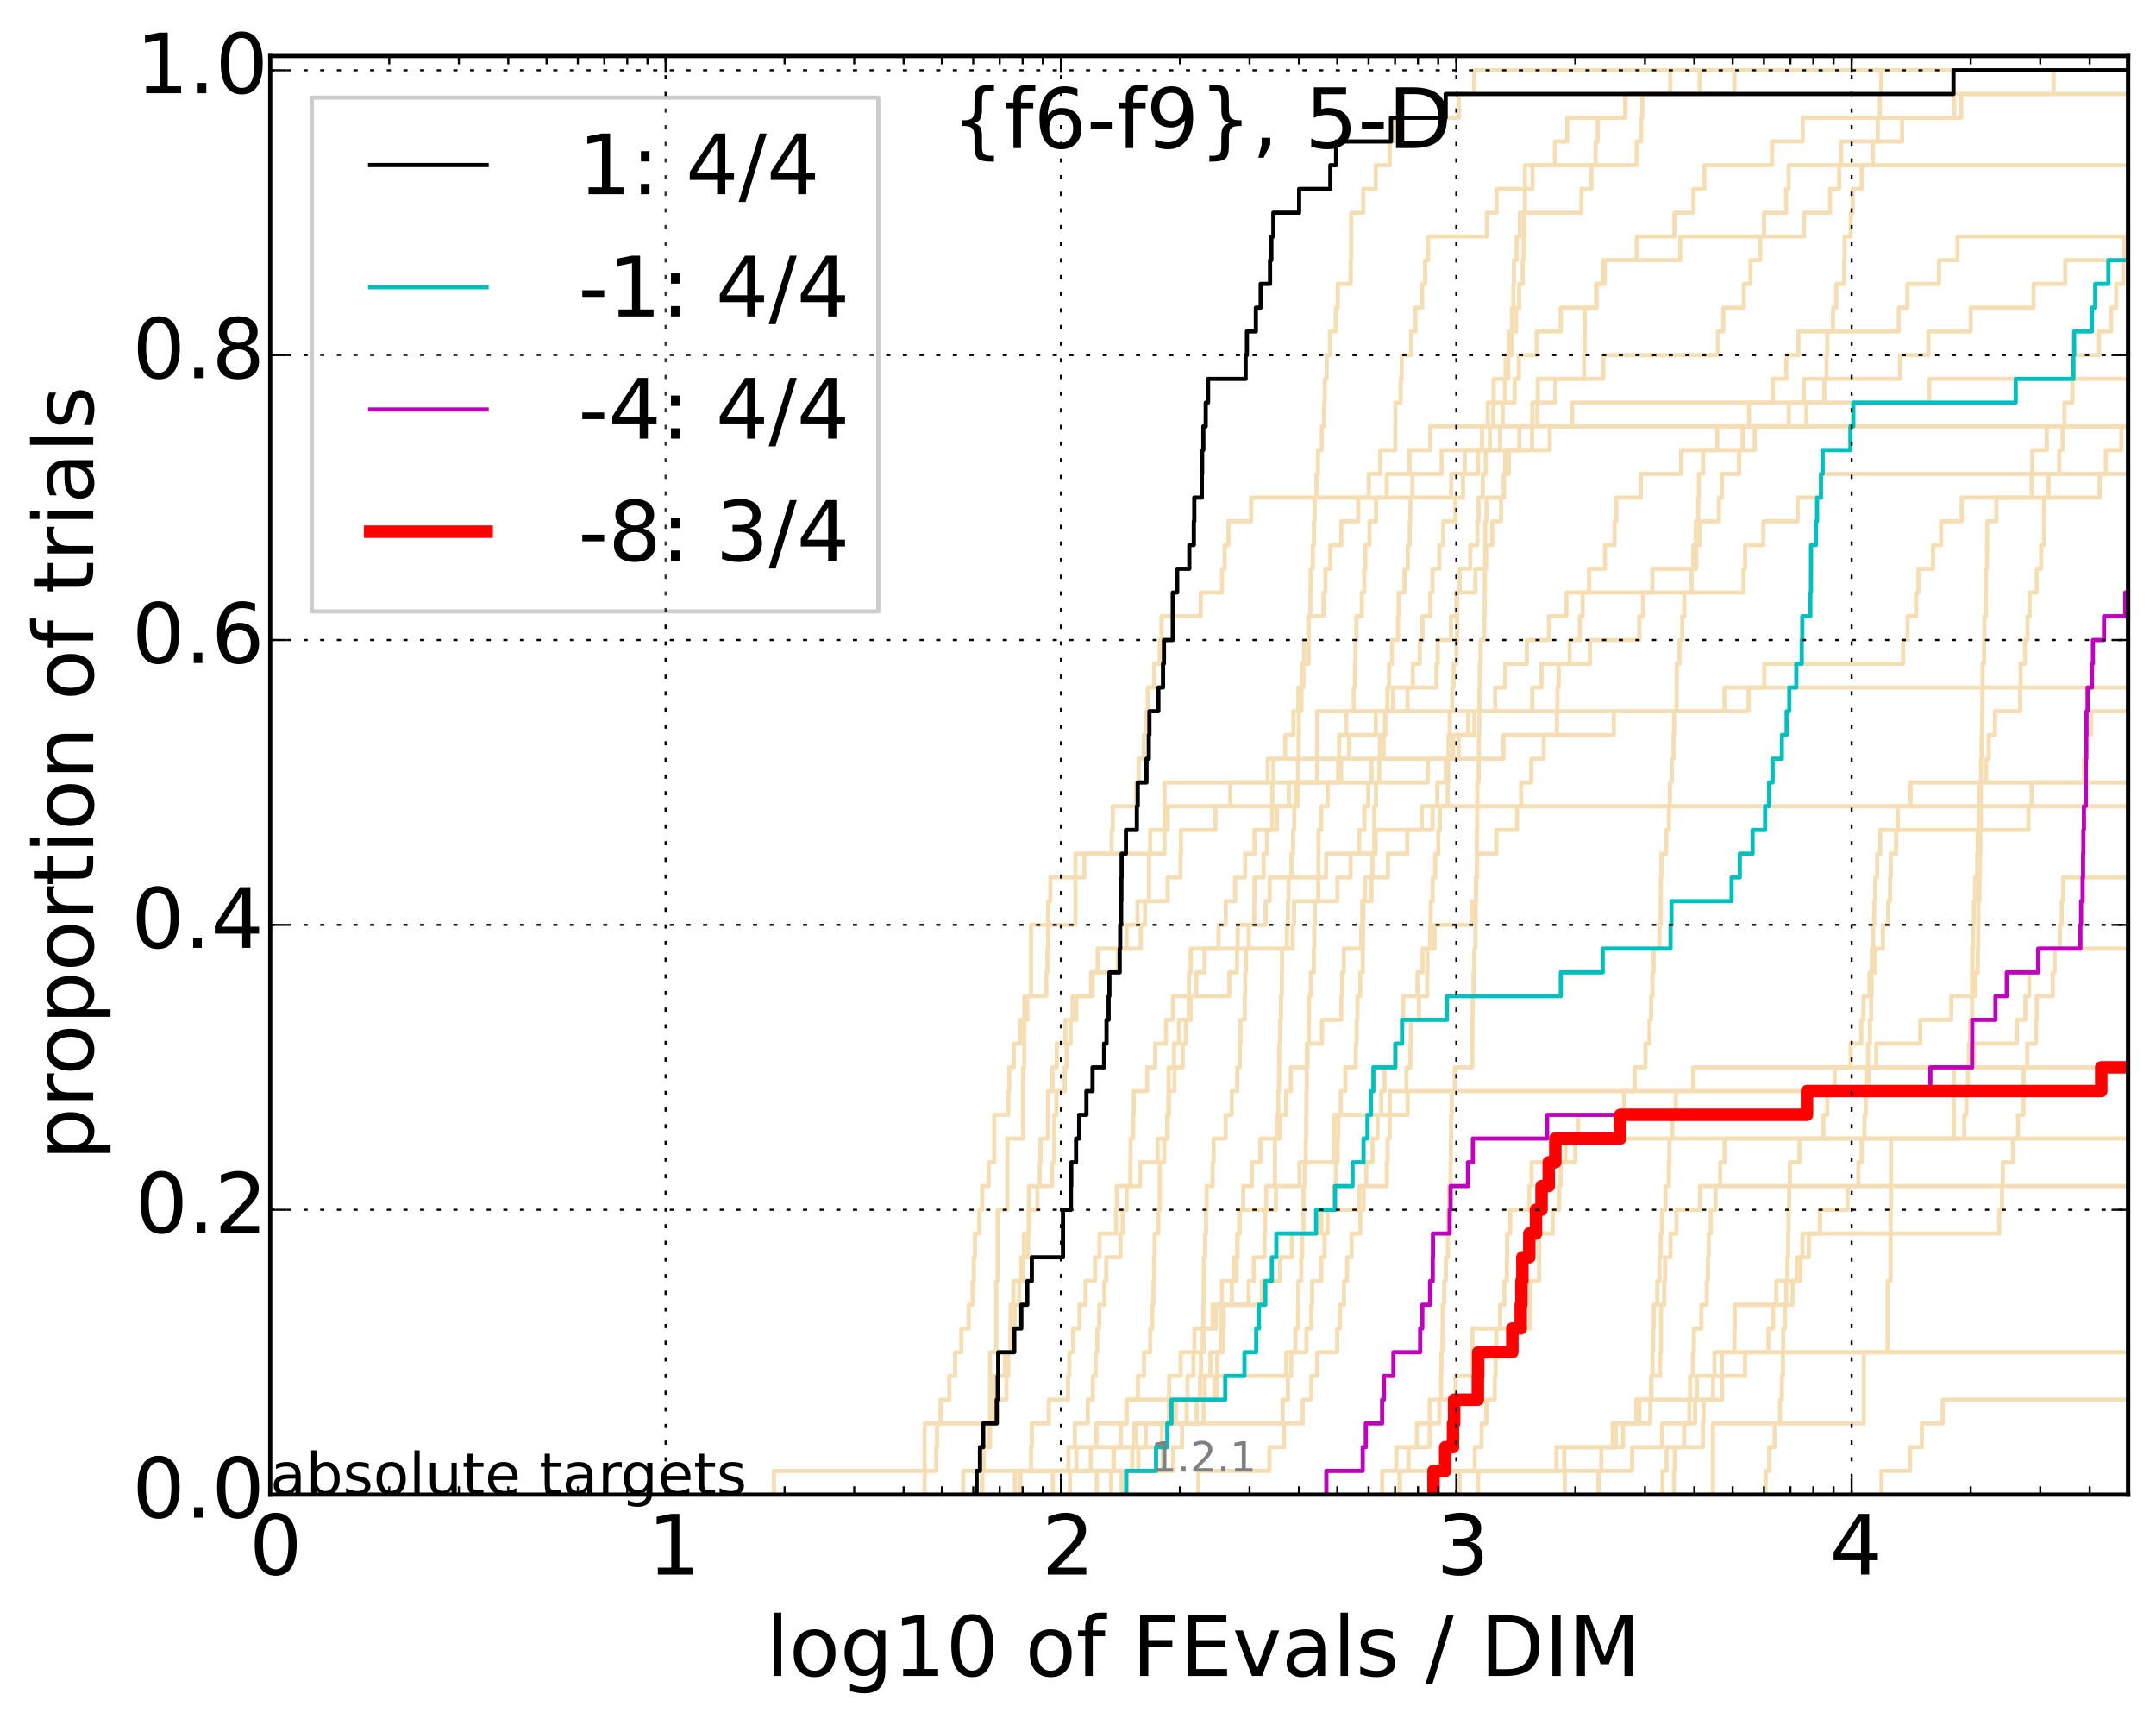 <?xml version="1.0" encoding="utf-8" standalone="no"?>
<!DOCTYPE svg PUBLIC "-//W3C//DTD SVG 1.1//EN"
  "http://www.w3.org/Graphics/SVG/1.1/DTD/svg11.dtd">
<!-- Created with matplotlib (http://matplotlib.org/) -->
<svg height="413pt" version="1.1" viewBox="0 0 518 413" width="518pt" xmlns="http://www.w3.org/2000/svg" xmlns:xlink="http://www.w3.org/1999/xlink">
 <defs>
  <style type="text/css">
*{stroke-linecap:butt;stroke-linejoin:round;}
  </style>
 </defs>
 <g id="figure_1">
  <g id="patch_1">
   <path d="
M0 413.969
L518.522 413.969
L518.522 0
L0 0
z
" style="fill:#ffffff;"/>
  </g>
  <g id="axes_1">
   <g id="patch_2">
    <path d="
M64.922 359.056
L511.322 359.056
L511.322 13.456
L64.922 13.456
z
" style="fill:#ffffff;"/>
   </g>
   <g id="line2d_1">
    <path clip-path="url(#p4b24e7e61f)" d="
M266.974 359.056
L266.974 353.353
L267.646 353.353
L267.646 347.65
L269.308 347.65
L269.308 341.947
L270.625 341.947
L270.625 336.244
L273.404 336.244
L273.404 330.541
L274.853 330.541
L274.853 324.839
L276.352 324.839
L276.352 319.136
L276.839 319.136
L276.839 313.433
L277.129 313.433
L277.129 307.73
L277.273 307.73
L277.273 302.027
L277.417 302.027
L277.417 296.324
L278.315 296.324
L278.315 290.621
L278.642 290.621
L278.642 284.918
L278.642 284.918
L278.642 279.215
L279.74 279.215
L279.74 273.512
L280.502 273.512
L280.502 267.809
L280.723 267.809
L280.723 262.106
L280.767 262.106
L280.767 256.403
L282.068 256.403
L282.068 250.7
L283.247 250.7
L283.247 244.997
L285.587 244.997
L285.587 239.294
L295.353 239.294
L295.353 233.591
L297.199 233.591
L297.199 227.888
L297.376 227.888
L297.376 222.185
L304.079 222.185
L304.079 216.482
L305.044 216.482
L305.044 210.779
L318.602 210.779
L318.602 205.076
L330.527 205.076
L330.527 199.373
L344.192 199.373
L344.192 193.67
L344.192 193.67
L344.192 193.67
L511.322 193.67" style="fill:none;stroke:#f5deb3;stroke-linecap:square;"/>
   </g>
   <g id="line2d_2">
    <path clip-path="url(#p4b24e7e61f)" d="
M411.531 359.056
L411.531 341.947
L447.813 341.947
L447.813 324.839
L453.535 324.839
L453.535 307.73
L454.227 307.73
L454.227 290.621
L454.33 290.621
L454.33 273.512
L469.423 273.512
L469.423 256.403
L469.423 256.403
L469.423 256.403
L511.322 256.403" style="fill:none;stroke:#f5deb3;stroke-linecap:square;"/>
   </g>
   <g id="line2d_3">
    <path clip-path="url(#p4b24e7e61f)" d="
M185.953 359.056
L185.953 353.353
L224.964 353.353
L224.964 347.65
L225.134 347.65
L225.134 341.947
L225.975 341.947
L225.975 336.244
L228.082 336.244
L228.082 330.541
L229.481 330.541
L229.481 324.839
L230.981 324.839
L230.981 319.136
L232.712 319.136
L232.712 313.433
L233.69 313.433
L233.69 307.73
L233.965 307.73
L233.965 302.027
L234.238 302.027
L234.238 296.324
L235.313 296.324
L235.313 290.621
L235.971 290.621
L235.971 284.918
L237.508 284.918
L237.508 279.215
L238.869 279.215
L238.869 273.512
L238.869 273.512
L238.869 267.809
L242.255 267.809
L242.255 262.106
L242.479 262.106
L242.479 256.403
L243.579 256.403
L243.579 250.7
L245.176 250.7
L245.176 244.997
L246.814 244.997
L246.814 239.294
L251.371 239.294
L251.371 233.591
L251.64 233.591
L251.64 227.888
L251.818 227.888
L251.818 222.185
L251.818 222.185
L251.818 216.482
L252.348 216.482
L252.348 210.779
L260.523 210.779
L260.523 205.076
L267.097 205.076
L267.097 199.373
L267.342 199.373
L267.342 193.67
L272.98 193.67
L272.98 187.967
L273.562 187.967
L273.562 182.264
L274.802 182.264
L274.802 176.561
L275.359 176.561
L275.359 170.858
L275.759 170.858
L275.759 165.155
L277.273 165.155
L277.273 159.452
L278.642 159.452
L278.642 153.749
L279.057 153.749
L279.057 148.046
L288.501 148.046
L288.501 142.343
L293.615 142.343
L293.615 136.641
L294.223 136.641
L294.223 130.938
L295.136 130.938
L295.136 125.235
L300.605 125.235
L300.605 119.532
L333.172 119.532
L333.172 113.829
L338.645 113.829
L338.645 108.126
L343.611 108.126
L343.611 102.423
L369.351 102.423
L369.351 96.72
L369.454 96.72
L369.454 91.017
L385.204 91.017
L385.204 85.314
L412.728 85.314
L412.728 79.611
L414.035 79.611
L414.035 73.908
L418.985 73.908
L418.985 68.205
L420.568 68.205
L420.568 62.502
L422.925 62.502
L422.925 56.799
L423.836 56.799
L423.836 51.096
L429.138 51.096
L429.138 45.393
L429.74 45.393
L429.74 39.69
L429.74 39.69
L429.74 39.69
L511.322 39.69" style="fill:none;stroke:#f5deb3;stroke-linecap:square;"/>
   </g>
   <g id="line2d_4">
    <path clip-path="url(#p4b24e7e61f)" d="
M235.971 359.056
L235.971 353.353
L279.332 353.353
L279.332 347.65
L280.502 347.65
L280.502 341.947
L287.502 341.947
L287.502 336.244
L288.318 336.244
L288.318 330.541
L288.537 330.541
L288.537 324.839
L288.973 324.839
L288.973 319.136
L289.117 319.136
L289.117 313.433
L289.189 313.433
L289.189 307.73
L289.225 307.73
L289.225 302.027
L289.547 302.027
L289.547 296.324
L289.76 296.324
L289.76 290.621
L289.902 290.621
L289.902 284.918
L291.325 284.918
L291.325 279.215
L291.597 279.215
L291.597 273.512
L294.477 273.512
L294.477 267.809
L295.937 267.809
L295.937 262.106
L297.258 262.106
L297.258 256.403
L297.874 256.403
L297.874 250.7
L298.048 250.7
L298.048 244.997
L299.051 244.997
L299.051 239.294
L299.164 239.294
L299.164 233.591
L299.361 233.591
L299.361 227.888
L300.029 227.888
L300.029 222.185
L301.335 222.185
L301.335 216.482
L301.388 216.482
L301.388 210.779
L303.6 210.779
L303.6 205.076
L304.403 205.076
L304.403 199.373
L305.652 199.373
L305.652 193.67
L305.676 193.67
L305.676 187.967
L305.964 187.967
L305.964 182.264
L308.762 182.264
L308.762 176.561
L310.748 176.561
L310.748 170.858
L311.945 170.858
L311.945 165.155
L313.169 165.155
L313.169 159.452
L314.396 159.452
L314.396 153.749
L314.435 153.749
L314.435 148.046
L317.981 148.046
L317.981 142.343
L318.443 142.343
L318.443 136.641
L319.629 136.641
L319.629 130.938
L322.258 130.938
L322.258 125.235
L326.337 125.235
L326.337 119.532
L328.872 119.532
L328.872 113.829
L331.595 113.829
L331.595 108.126
L335.235 108.126
L335.235 102.423
L335.258 102.423
L335.258 96.72
L336.51 96.72
L336.51 91.017
L336.783 91.017
L336.783 85.314
L339.054 85.314
L339.054 79.611
L340.051 79.611
L340.051 73.908
L341.693 73.908
L341.693 68.205
L342.402 68.205
L342.402 62.502
L343.127 62.502
L343.127 56.799
L357.232 56.799
L357.232 51.096
L359.561 51.096
L359.561 45.393
L368.198 45.393
L368.198 39.69
L373.585 39.69
L373.585 33.987
L376.559 33.987
L376.559 28.284
L390.534 28.284
L390.534 22.581
L401.301 22.581
L401.301 16.878
L401.301 16.878
L401.301 16.878
L511.322 16.878" style="fill:none;stroke:#f5deb3;stroke-linecap:square;"/>
   </g>
   <g id="line2d_5">
    <path clip-path="url(#p4b24e7e61f)" d="
M287.949 359.056
L287.949 353.353
L304.995 353.353
L304.995 347.65
L308.515 347.65
L308.515 341.947
L312.988 341.947
L312.988 336.244
L315.054 336.244
L315.054 330.541
L316.451 330.541
L316.451 324.839
L321.279 324.839
L321.279 319.136
L321.966 319.136
L321.966 313.433
L322.898 313.433
L322.898 307.73
L323.668 307.73
L323.668 302.027
L324.714 302.027
L324.714 296.324
L326.831 296.324
L326.831 290.621
L327.631 290.621
L327.631 284.918
L328.249 284.918
L328.249 279.215
L329.768 279.215
L329.768 273.512
L330.973 273.512
L330.973 267.809
L331.864 267.809
L331.864 262.106
L332.661 262.106
L332.661 256.403
L335.446 256.403
L335.446 250.7
L336.737 250.7
L336.737 244.997
L337.133 244.997
L337.133 239.294
L340.561 239.294
L340.561 233.591
L341.784 233.591
L341.784 227.888
L344.654 227.888
L344.654 222.185
L353.626 222.185
L353.626 216.482
L354.609 216.482
L354.609 210.779
L354.888 210.779
L354.888 205.076
L359.496 205.076
L359.496 199.373
L364.483 199.373
L364.483 193.67
L365.451 193.67
L365.451 187.967
L367.911 187.967
L367.911 182.264
L370.897 182.264
L370.897 176.561
L374.065 176.561
L374.065 170.858
L374.184 170.858
L374.184 165.155
L374.494 165.155
L374.494 159.452
L377.1 159.452
L377.1 153.749
L379.568 153.749
L379.568 148.046
L380.253 148.046
L380.253 142.343
L381.782 142.343
L381.782 136.641
L385.598 136.641
L385.598 130.938
L387.911 130.938
L387.911 125.235
L388.329 125.235
L388.329 119.532
L394.226 119.532
L394.226 113.829
L403.914 113.829
L403.914 108.126
L421.589 108.126
L421.589 102.423
L429.772 102.423
L429.772 96.72
L463.512 96.72
L463.512 91.017
L463.512 91.017
L463.512 91.017
L511.322 91.017" style="fill:none;stroke:#f5deb3;stroke-linecap:square;"/>
   </g>
   <g id="line2d_6"/>
   <g id="line2d_7">
    <path clip-path="url(#p4b24e7e61f)" d="
M270.794 359.056
L270.794 353.353
L273.509 353.353
L273.509 347.65
L275.258 347.65
L275.258 341.947
L308.177 341.947
L308.177 336.244
L309.428 336.244
L309.428 330.541
L310.234 330.541
L310.234 324.839
L311.214 324.839
L311.214 319.136
L311.883 319.136
L311.883 313.433
L311.925 313.433
L311.925 307.73
L312.643 307.73
L312.643 302.027
L312.887 302.027
L312.887 296.324
L313.189 296.324
L313.189 290.621
L313.189 290.621
L313.189 284.918
L313.509 284.918
L313.509 279.215
L313.708 279.215
L313.708 273.512
L313.847 273.512
L313.847 267.809
L313.886 267.809
L313.886 262.106
L313.945 262.106
L313.945 256.403
L314.142 256.403
L314.142 250.7
L314.416 250.7
L314.416 244.997
L314.494 244.997
L314.494 239.294
L314.92 239.294
L314.92 233.591
L315.645 233.591
L315.645 227.888
L315.758 227.888
L315.758 222.185
L315.909 222.185
L315.909 216.482
L316.728 216.482
L316.728 210.779
L316.765 210.779
L316.765 205.076
L316.802 205.076
L316.802 199.373
L317.441 199.373
L317.441 193.67
L318.97 193.67
L318.97 187.967
L321.493 187.967
L321.493 182.264
L321.722 182.264
L321.722 176.561
L323.449 176.561
L323.449 170.858
L325.242 170.858
L325.242 165.155
L325.556 165.155
L325.556 159.452
L325.675 159.452
L325.675 153.749
L325.882 153.749
L325.882 148.046
L327.19 148.046
L327.19 142.343
L327.772 142.343
L327.772 136.641
L328.053 136.641
L328.053 130.938
L329.036 130.938
L329.036 125.235
L330.606 125.235
L330.606 119.532
L348.668 119.532
L348.668 113.829
L351.911 113.829
L351.911 108.126
L356.07 108.126
L356.07 102.423
L357.446 102.423
L357.446 96.72
L363.888 96.72
L363.888 91.017
L364.904 91.017
L364.904 85.314
L369.186 85.314
L369.186 79.611
L374.991 79.611
L374.991 73.908
L383.589 73.908
L383.589 68.205
L385.078 68.205
L385.078 62.502
L393.231 62.502
L393.231 56.799
L402.293 56.799
L402.293 51.096
L406.871 51.096
L406.871 45.393
L409.489 45.393
L409.489 39.69
L425.743 39.69
L425.743 33.987
L433.118 33.987
L433.118 28.284
L471.217 28.284
L471.217 22.581
L493.383 22.581
L493.383 16.878
L493.383 16.878
L493.383 16.878
L511.322 16.878" style="fill:none;stroke:#f5deb3;stroke-linecap:square;"/>
   </g>
   <g id="line2d_8">
    <path clip-path="url(#p4b24e7e61f)" d="
M402.177 359.056
L402.177 353.353
L402.353 353.353
L402.353 347.65
L404.621 347.65
L404.621 341.947
L405.884 341.947
L405.884 336.244
L406.054 336.244
L406.054 330.541
L406.738 330.541
L406.738 324.839
L406.982 324.839
L406.982 319.136
L408.783 319.136
L408.783 313.433
L410.061 313.433
L410.061 307.73
L410.353 307.73
L410.353 302.027
L410.508 302.027
L410.508 296.324
L411.021 296.324
L411.021 290.621
L412.174 290.621
L412.174 284.918
L446.499 284.918
L446.499 279.215
L447.282 279.215
L447.282 273.512
L447.968 273.512
L447.968 267.809
L448.26 267.809
L448.26 262.106
L448.428 262.106
L448.428 256.403
L448.811 256.403
L448.811 250.7
L449.289 250.7
L449.289 244.997
L449.561 244.997
L449.561 239.294
L449.696 239.294
L449.696 233.591
L449.746 233.591
L449.746 227.888
L450.051 227.888
L450.051 222.185
L450.293 222.185
L450.293 216.482
L450.565 216.482
L450.565 210.779
L451.01 210.779
L451.01 205.076
L451.772 205.076
L451.772 199.373
L487.353 199.373
L487.353 193.67
L488.136 193.67
L488.136 187.967
L488.136 187.967
L488.136 187.967
L511.322 187.967" style="fill:none;stroke:#f5deb3;stroke-linecap:square;"/>
   </g>
   <g id="line2d_9">
    <path clip-path="url(#p4b24e7e61f)" d="
M243.796 359.056
L243.796 353.353
L262.077 353.353
L262.077 347.65
L272.552 347.65
L272.552 341.947
L289.189 341.947
L289.189 336.244
L291.766 336.244
L291.766 330.541
L292.436 330.541
L292.436 324.839
L293.323 324.839
L293.323 319.136
L293.485 319.136
L293.485 313.433
L300.002 313.433
L300.002 307.73
L301.227 307.73
L301.227 302.027
L303.802 302.027
L303.802 296.324
L303.953 296.324
L303.953 290.621
L304.204 290.621
L304.204 284.918
L306.298 284.918
L306.298 279.215
L306.321 279.215
L306.321 273.512
L306.887 273.512
L306.887 267.809
L307.12 267.809
L307.12 262.106
L307.283 262.106
L307.283 256.403
L307.352 256.403
L307.352 250.7
L307.537 250.7
L307.537 244.997
L307.766 244.997
L307.766 239.294
L307.972 239.294
L307.972 233.591
L308.018 233.591
L308.018 227.888
L309.185 227.888
L309.185 222.185
L309.428 222.185
L309.428 216.482
L309.581 216.482
L309.581 210.779
L310.277 210.779
L310.277 205.076
L310.663 205.076
L310.663 199.373
L310.961 199.373
L310.961 193.67
L311.821 193.67
L311.821 187.967
L311.862 187.967
L311.862 182.264
L312.007 182.264
L312.007 176.561
L312.049 176.561
L312.049 170.858
L312.684 170.858
L312.684 165.155
L312.866 165.155
L312.866 159.452
L313.329 159.452
L313.329 153.749
L314.338 153.749
L314.338 148.046
L314.843 148.046
L314.843 142.343
L314.881 142.343
L314.881 136.641
L315.398 136.641
L315.398 130.938
L315.683 130.938
L315.683 125.235
L315.853 125.235
L315.853 119.532
L316.284 119.532
L316.284 113.829
L316.655 113.829
L316.655 108.126
L317.586 108.126
L317.586 102.423
L318.124 102.423
L318.124 96.72
L318.284 96.72
L318.284 91.017
L318.76 91.017
L318.76 85.314
L319.543 85.314
L319.543 79.611
L320.947 79.611
L320.947 73.908
L321.427 73.908
L321.427 68.205
L324.516 68.205
L324.516 62.502
L324.623 62.502
L324.623 56.799
L324.653 56.799
L324.653 51.096
L327.56 51.096
L327.56 45.393
L330.527 45.393
L330.527 39.69
L333.883 39.69
L333.883 33.987
L334.845 33.987
L334.845 28.284
L350.529 28.284
L350.529 22.581
L354.218 22.581
L354.218 16.878
L354.218 16.878
L354.218 16.878
L511.322 16.878" style="fill:none;stroke:#f5deb3;stroke-linecap:square;"/>
   </g>
   <g id="line2d_10">
    <path clip-path="url(#p4b24e7e61f)" d="
M375.941 359.056
L375.941 353.353
L392.123 353.353
L392.123 347.65
L399.333 347.65
L399.333 341.947
L407.263 341.947
L407.263 336.244
L413.732 336.244
L413.732 330.541
L419.273 330.541
L419.273 324.839
L424.916 324.839
L424.916 319.136
L426.007 319.136
L426.007 313.433
L426.772 313.433
L426.772 307.73
L432.57 307.73
L432.57 302.027
L434.589 302.027
L434.589 296.324
L480.337 296.324
L480.337 290.621
L481.01 290.621
L481.01 284.918
L481.179 284.918
L481.179 279.215
L483.617 279.215
L483.617 273.512
L484.845 273.512
L484.845 267.809
L486.147 267.809
L486.147 262.106
L486.19 262.106
L486.19 256.403
L487.084 256.403
L487.084 250.7
L489.113 250.7
L489.113 244.997
L489.342 244.997
L489.342 239.294
L493.206 239.294
L493.206 233.591
L493.647 233.591
L493.647 227.888
L494.907 227.888
L494.907 222.185
L495.335 222.185
L495.335 216.482
L495.689 216.482
L495.689 210.779
L519.522 210.779" style="fill:none;stroke:#f5deb3;stroke-linecap:square;"/>
   </g>
   <g id="line2d_11">
    <path clip-path="url(#p4b24e7e61f)" d="
M245.176 359.056
L245.176 353.353
L281.854 353.353
L281.854 347.65
L283.987 347.65
L283.987 341.947
L285.113 341.947
L285.113 336.244
L289.44 336.244
L289.44 330.541
L290.81 330.541
L290.81 324.839
L293.808 324.839
L293.808 319.136
L293.968 319.136
L293.968 313.433
L295.967 313.433
L295.967 307.73
L296.422 307.73
L296.422 302.027
L297.346 302.027
L297.346 296.324
L297.874 296.324
L297.874 290.621
L306.558 290.621
L306.558 284.918
L312.214 284.918
L312.214 279.215
L320.411 279.215
L320.411 273.512
L320.546 273.512
L320.546 267.809
L338.198 267.809
L338.198 262.106
L448.921 262.106
L448.921 256.403
L450.783 256.403
L450.783 250.7
L461.356 250.7
L461.356 244.997
L468.813 244.997
L468.813 239.294
L474.569 239.294
L474.569 233.591
L475.198 233.591
L475.198 227.888
L475.279 227.888
L475.279 222.185
L475.327 222.185
L475.327 216.482
L475.601 216.482
L475.601 210.779
L475.715 210.779
L475.715 205.076
L475.802 205.076
L475.802 199.373
L475.93 199.373
L475.93 193.67
L475.936 193.67
L475.936 187.967
L475.989 187.967
L475.989 182.264
L476.085 182.264
L476.085 176.561
L476.186 176.561
L476.186 170.858
L476.303 170.858
L476.303 165.155
L476.335 165.155
L476.335 159.452
L476.699 159.452
L476.699 153.749
L476.768 153.749
L476.768 148.046
L477.118 148.046
L477.118 142.343
L477.146 142.343
L477.146 136.641
L477.396 136.641
L477.396 130.938
L477.453 130.938
L477.453 125.235
L479.65 125.235
L479.65 119.532
L504.454 119.532
L504.454 113.829
L505.94 113.829
L505.94 108.126
L509.669 108.126
L509.669 102.423
L516.583 102.423
L516.583 96.72
L519.522 96.72" style="fill:none;stroke:#f5deb3;stroke-linecap:square;"/>
   </g>
   <g id="line2d_12">
    <path clip-path="url(#p4b24e7e61f)" d="
M231.421 359.056
L231.421 353.353
L236.361 353.353
L236.361 347.65
L237.884 347.65
L237.884 341.947
L238.625 341.947
L238.625 336.244
L238.625 336.244
L238.625 330.541
L241.463 330.541
L241.463 324.839
L242.812 324.839
L242.812 319.136
L242.812 319.136
L242.812 313.433
L243.471 313.433
L243.471 307.73
L245.385 307.73
L245.385 302.027
L246.003 302.027
L246.003 296.324
L247.214 296.324
L247.214 290.621
L247.214 290.621
L247.214 284.918
L252.785 284.918
L252.785 279.215
L253.302 279.215
L253.302 273.512
L253.302 273.512
L253.302 267.809
L253.814 267.809
L253.814 262.106
L255.798 262.106
L255.798 256.403
L256.28 256.403
L256.28 250.7
L257.227 250.7
L257.227 244.997
L258.607 244.997
L258.607 239.294
L262.491 239.294
L262.491 233.591
L263.708 233.591
L263.708 227.888
L270.682 227.888
L270.682 222.185
L273.298 222.185
L273.298 216.482
L276.056 216.482
L276.056 210.779
L276.056 210.779
L276.056 205.076
L276.352 205.076
L276.352 199.373
L280.546 199.373
L280.546 193.67
L311.32 193.67
L311.32 187.967
L322.225 187.967
L322.225 182.264
L361.237 182.264
L361.237 176.561
L387.746 176.561
L387.746 170.858
L420.116 170.858
L420.116 165.155
L423.906 165.155
L423.906 159.452
L457.235 159.452
L457.235 153.749
L458.321 153.749
L458.321 148.046
L460.364 148.046
L460.364 142.343
L460.918 142.343
L460.918 136.641
L464.435 136.641
L464.435 130.938
L466.358 130.938
L466.358 125.235
L471.319 125.235
L471.319 119.532
L488.104 119.532
L488.104 113.829
L488.281 113.829
L488.281 108.126
L491.762 108.126
L491.762 102.423
L491.762 102.423
L491.762 102.423
L511.322 102.423" style="fill:none;stroke:#f5deb3;stroke-linecap:square;"/>
   </g>
   <g id="line2d_13">
    <path clip-path="url(#p4b24e7e61f)" d="
M332.081 359.056
L332.081 353.353
L335.481 353.353
L335.481 347.65
L343.485 347.65
L343.485 341.947
L343.485 341.947
L343.485 336.244
L349.692 336.244
L349.692 330.541
L353.754 330.541
L353.754 324.839
L353.754 324.839
L353.754 319.136
L367.622 319.136
L367.622 313.433
L367.622 313.433
L367.622 307.73
L369.776 307.73
L369.776 302.027
L369.776 302.027
L369.776 296.324
L373.056 296.324
L373.056 290.621
L374.59 290.621
L374.59 284.918
L374.924 284.918
L374.924 279.215
L378.489 279.215
L378.489 273.512
L378.489 273.512
L378.489 273.512
L511.322 273.512" style="fill:none;stroke:#f5deb3;stroke-linecap:square;"/>
   </g>
   <g id="line2d_14">
    <path clip-path="url(#p4b24e7e61f)" d="
M263.508 359.056
L263.508 353.353
L267.525 353.353
L267.525 347.65
L279.149 347.65
L279.149 341.947
L282.493 341.947
L282.493 336.244
L285.311 336.244
L285.311 330.541
L286.747 330.541
L286.747 324.839
L289.153 324.839
L289.153 319.136
L292.169 319.136
L292.169 313.433
L293.582 313.433
L293.582 307.73
L297.08 307.73
L297.08 302.027
L297.258 302.027
L297.258 296.324
L297.728 296.324
L297.728 290.621
L298.71 290.621
L298.71 284.918
L300.769 284.918
L300.769 279.215
L302.807 279.215
L302.807 273.512
L307.56 273.512
L307.56 267.809
L309.007 267.809
L309.007 262.106
L310.126 262.106
L310.126 256.403
L313.985 256.403
L313.985 250.7
L317.622 250.7
L317.622 244.997
L322.258 244.997
L322.258 239.294
L322.483 239.294
L322.483 233.591
L322.866 233.591
L322.866 227.888
L327.047 227.888
L327.047 222.185
L327.304 222.185
L327.304 216.482
L327.941 216.482
L327.941 210.779
L333.467 210.779
L333.467 205.076
L338.099 205.076
L338.099 199.373
L341.603 199.373
L341.603 193.67
L345.332 193.67
L345.332 187.967
L347.381 187.967
L347.381 182.264
L350.447 182.264
L350.447 176.561
L352.758 176.561
L352.758 170.858
L359.227 170.858
L359.227 165.155
L361.655 165.155
L361.655 159.452
L366.842 159.452
L366.842 153.749
L372.133 153.749
L372.133 148.046
L376.343 148.046
L376.343 142.343
L418.911 142.343
L418.911 136.641
L419.279 136.641
L419.279 130.938
L423.693 130.938
L423.693 125.235
L431.898 125.235
L431.898 119.532
L437.69 119.532
L437.69 113.829
L437.69 113.829
L437.69 113.829
L511.322 113.829" style="fill:none;stroke:#f5deb3;stroke-linecap:square;"/>
   </g>
   <g id="line2d_15">
    <path clip-path="url(#p4b24e7e61f)" d="
M452.046 359.056
L452.046 353.353
L458.924 353.353
L458.924 347.65
L461.742 347.65
L461.742 341.947
L466.754 341.947
L466.754 336.244
L515.95 336.244
L515.95 330.541
L515.95 330.541" style="fill:none;stroke:#f5deb3;stroke-linecap:square;"/>
   </g>
   <g id="line2d_16">
    <path clip-path="url(#p4b24e7e61f)" d="
M399.425 359.056
L399.425 353.353
L400.414 353.353
L400.414 347.65
L409.135 347.65
L409.135 341.947
L409.286 341.947
L409.286 336.244
L411.561 336.244
L411.561 330.541
L411.918 330.541
L411.918 324.839
L416.72 324.839
L416.72 319.136
L416.793 319.136
L416.793 313.433
L430.676 313.433
L430.676 307.73
L431.678 307.73
L431.678 302.027
L433.046 302.027
L433.046 296.324
L437.272 296.324
L437.272 290.621
L443.876 290.621
L443.876 284.918
L519.522 284.918" style="fill:none;stroke:#f5deb3;stroke-linecap:square;"/>
   </g>
   <g id="line2d_17">
    <path clip-path="url(#p4b24e7e61f)" d="
M336.246 359.056
L336.246 353.353
L354.329 353.353
L354.329 347.65
L355.977 347.65
L355.977 341.947
L357.122 341.947
L357.122 336.244
L359.128 336.244
L359.128 330.541
L359.332 330.541
L359.332 324.839
L359.496 324.839
L359.496 319.136
L360.408 319.136
L360.408 313.433
L361.443 313.433
L361.443 307.73
L362.038 307.73
L362.038 302.027
L362.099 302.027
L362.099 296.324
L362.871 296.324
L362.871 290.621
L367.401 290.621
L367.401 284.918
L367.991 284.918
L367.991 279.215
L376.103 279.215
L376.103 273.512
L379.164 273.512
L379.164 267.809
L390.203 267.809
L390.203 262.106
L392.779 262.106
L392.779 256.403
L395.321 256.403
L395.321 250.7
L396.303 250.7
L396.303 244.997
L396.694 244.997
L396.694 239.294
L397.017 239.294
L397.017 233.591
L397.303 233.591
L397.303 227.888
L398.683 227.888
L398.683 222.185
L398.993 222.185
L398.993 216.482
L399.023 216.482
L399.023 210.779
L399.161 210.779
L399.161 205.076
L400.319 205.076
L400.319 199.373
L400.958 199.373
L400.958 193.67
L401.216 193.67
L401.216 187.967
L401.663 187.967
L401.663 182.264
L402.072 182.264
L402.072 176.561
L402.209 176.561
L402.209 170.858
L402.811 170.858
L402.811 165.155
L402.84 165.155
L402.84 159.452
L403.512 159.452
L403.512 153.749
L404.165 153.749
L404.165 148.046
L404.667 148.046
L404.667 142.343
L406.42 142.343
L406.42 136.641
L406.825 136.641
L406.825 130.938
L407.412 130.938
L407.412 125.235
L408.026 125.235
L408.026 119.532
L408.166 119.532
L408.166 113.829
L409.182 113.829
L409.182 108.126
L412.6 108.126
L412.6 102.423
L434.004 102.423
L434.004 96.72
L438.286 96.72
L438.286 91.017
L438.845 91.017
L438.845 85.314
L439.014 85.314
L439.014 79.611
L440.407 79.611
L440.407 73.908
L441.19 73.908
L441.19 68.205
L443.068 68.205
L443.068 62.502
L443.178 62.502
L443.178 56.799
L444.656 56.799
L444.656 51.096
L445.129 51.096
L445.129 45.393
L447.277 45.393
L447.277 39.69
L449.988 39.69
L449.988 33.987
L451.152 33.987
L451.152 28.284
L451.642 28.284
L451.642 22.581
L451.963 22.581
L451.963 16.878
L451.963 16.878
L451.963 16.878
L511.322 16.878" style="fill:none;stroke:#f5deb3;stroke-linecap:square;"/>
   </g>
   <g id="line2d_18">
    <path clip-path="url(#p4b24e7e61f)" d="
M235.971 359.056
L235.971 353.353
L236.101 353.353
L236.101 347.65
L237.508 347.65
L237.508 341.947
L239.593 341.947
L239.593 336.244
L241.805 336.244
L241.805 330.541
L242.255 330.541
L242.255 324.839
L242.812 324.839
L242.812 319.136
L243.796 319.136
L243.796 313.433
L244.862 313.433
L244.862 307.73
L245.798 307.73
L245.798 302.027
L247.015 302.027
L247.015 296.324
L247.214 296.324
L247.214 290.621
L249.25 290.621
L249.25 284.918
L249.814 284.918
L249.814 279.215
L250 279.215
L250 273.512
L251.818 273.512
L251.818 267.809
L251.818 267.809
L251.818 262.106
L252.871 262.106
L252.871 256.403
L253.899 256.403
L253.899 250.7
L255.96 250.7
L255.96 244.997
L257.692 244.997
L257.692 239.294
L262.146 239.294
L262.146 233.591
L268.545 233.591
L268.545 227.888
L274.083 227.888
L274.083 222.185
L275.107 222.185
L275.107 216.482
L280.546 216.482
L280.546 210.779
L283.619 210.779
L283.619 205.076
L283.742 205.076
L283.742 199.373
L292.035 199.373
L292.035 193.67
L295.6 193.67
L295.6 187.967
L304.577 187.967
L304.577 182.264
L324.117 182.264
L324.117 176.561
L330.554 176.561
L330.554 170.858
L338.176 170.858
L338.176 165.155
L339.439 165.155
L339.439 159.452
L341.116 159.452
L341.116 153.749
L341.774 153.749
L341.774 148.046
L343.639 148.046
L343.639 142.343
L344.173 142.343
L344.173 136.641
L345.818 136.641
L345.818 130.938
L346.754 130.938
L346.754 125.235
L349.675 125.235
L349.675 119.532
L351.508 119.532
L351.508 113.829
L355.136 113.829
L355.136 108.126
L372.339 108.126
L372.339 102.423
L372.339 102.423
L372.339 102.423
L511.322 102.423" style="fill:none;stroke:#f5deb3;stroke-linecap:square;"/>
   </g>
   <g id="line2d_19">
    <path clip-path="url(#p4b24e7e61f)" d="
M384.056 359.056
L384.056 357.155
L384.056 357.155
L384.056 357.155
L384.056 355.254
L384.056 355.254
L384.056 355.254
L384.056 353.353
L384.711 353.353
L384.711 347.65
L388.238 347.65
L388.238 341.947
L393.122 341.947
L393.122 336.244
L396.686 336.244
L396.686 330.541
L398.862 330.541
L398.862 324.839
L399.088 324.839
L399.091 313.433
L399.852 313.433
L399.852 307.73
L400.058 307.73
L400.058 302.027
L401.368 302.027
L401.368 296.324
L402.776 296.324
L402.776 290.621
L408.441 290.621
L408.441 284.918
L413.311 284.918
L413.311 279.215
L414.349 279.215
L414.349 273.512
L438.098 273.512
L438.098 267.809
L439.033 267.809
L439.033 262.106
L440.779 262.106
L440.779 256.403
L444.629 256.403
L444.629 250.7
L447.187 250.7
L447.187 244.997
L447.72 244.997
L447.72 239.294
L449.148 239.294
L449.148 233.591
L450.579 233.591
L450.579 227.888
L452.393 227.888
L452.393 222.185
L453.66 222.185
L453.66 216.482
L454.097 216.482
L454.097 210.779
L454.272 210.779
L454.272 205.076
L455.539 205.076
L455.539 199.373
L455.94 199.373
L455.94 193.67
L459.038 193.67
L459.038 187.967
L477.189 187.967
L477.189 182.264
L477.793 182.264
L477.793 176.561
L479.318 176.561
L479.318 170.858
L485.355 170.858
L485.355 165.155
L485.472 165.155
L485.472 159.452
L486.519 159.452
L486.519 153.749
L487.115 153.749
L487.115 148.046
L487.637 148.046
L487.637 142.343
L489.334 142.343
L489.334 136.641
L490.392 136.641
L490.392 130.938
L491.07 130.938
L491.094 119.532
L492.182 119.532
L492.182 113.829
L494.758 113.829
L494.758 108.126
L495.569 108.126
L495.569 102.423
L495.997 102.423
L495.997 96.72
L497.93 96.72
L497.93 91.017
L498.249 91.017
L498.249 85.314
L504.327 85.314
L504.327 79.611
L507.218 79.611
L507.218 73.908
L508.456 73.908
L508.456 68.205
L510.121 68.205
L510.121 62.502
L510.312 62.502
L510.312 56.799
L512.455 56.799
L512.455 51.096
L514.202 51.096
L514.202 45.393
L519.522 45.393
L519.522 45.393" style="fill:none;stroke:#f5deb3;stroke-linecap:square;"/>
   </g>
   <g id="line2d_20">
    <path clip-path="url(#p4b24e7e61f)" d="
M252.958 359.056
L252.958 353.353
L256.677 353.353
L256.677 347.65
L258.228 347.65
L258.228 341.947
L261.378 341.947
L261.378 336.244
L262.559 336.244
L262.559 330.541
L263.239 330.541
L263.239 324.839
L263.641 324.839
L263.641 319.136
L264.106 319.136
L264.106 313.433
L265.342 313.433
L265.342 307.73
L265.788 307.73
L265.788 302.027
L269.192 302.027
L269.192 296.324
L269.714 296.324
L269.714 290.621
L270.682 290.621
L270.682 284.918
L271.572 284.918
L271.572 279.215
L271.627 279.215
L271.627 273.512
L272.282 273.512
L272.282 267.809
L272.39 267.809
L272.39 262.106
L275.609 262.106
L275.609 256.403
L277.56 256.403
L277.56 250.7
L280.145 250.7
L280.145 244.997
L281.811 244.997
L281.811 239.294
L285.665 239.294
L285.665 233.591
L286.093 233.591
L286.093 227.888
L292.767 227.888
L292.767 222.185
L294.509 222.185
L294.509 216.482
L296.752 216.482
L296.752 210.779
L299.135 210.779
L299.135 205.076
L301.415 205.076
L301.415 199.373
L306.77 199.373
L306.77 193.67
L309.647 193.67
L309.647 187.967
L343.05 187.967
L343.05 182.264
L349.141 182.264
L349.141 176.561
L354.232 176.561
L354.232 170.858
L368.118 170.858
L368.118 165.155
L370.353 165.155
L370.353 159.452
L381.987 159.452
L381.987 153.749
L393.858 153.749
L393.858 148.046
L394.777 148.046
L394.777 142.343
L396.98 142.343
L396.98 136.641
L407.527 136.641
L407.527 130.938
L408.365 130.938
L408.365 125.235
L412.99 125.235
L412.99 119.532
L413.687 119.532
L413.687 113.829
L417.833 113.829
L417.833 108.126
L418.676 108.126
L418.676 102.423
L420.229 102.423
L420.229 96.72
L425.879 96.72
L425.879 91.017
L429.178 91.017
L429.178 85.314
L432.093 85.314
L432.093 79.611
L456.201 79.611
L456.201 73.908
L458.282 73.908
L458.282 68.205
L465.879 68.205
L465.879 62.502
L470.319 62.502
L470.319 56.799
L470.319 56.799
L470.319 56.799
L511.322 56.799" style="fill:none;stroke:#f5deb3;stroke-linecap:square;"/>
   </g>
   <g id="line2d_21"/>
   <g id="line2d_22">
    <path clip-path="url(#p4b24e7e61f)" d="
M244.967 359.056
L244.967 353.353
L247.708 353.353
L247.708 347.65
L247.904 347.65
L247.904 341.947
L251.996 341.947
L251.996 336.244
L256.598 336.244
L256.598 330.541
L256.913 330.541
L256.913 324.839
L257.846 324.839
L257.846 319.136
L259.354 319.136
L259.354 313.433
L260.81 313.433
L260.81 307.73
L263.104 307.73
L263.104 302.027
L264.172 302.027
L264.172 296.324
L268.128 296.324
L268.128 290.621
L268.307 290.621
L268.307 284.918
L273.927 284.918
L273.927 279.215
L278.128 279.215
L278.128 273.512
L280.413 273.512
L280.413 267.809
L280.899 267.809
L280.899 262.106
L282.196 262.106
L282.196 256.403
L284.15 256.403
L284.15 250.7
L284.915 250.7
L284.915 244.997
L286.055 244.997
L286.055 239.294
L287.427 239.294
L287.427 233.591
L289.404 233.591
L289.404 227.888
L310.577 227.888
L310.577 222.185
L310.918 222.185
L310.918 216.482
L321.312 216.482
L321.312 210.779
L324.501 210.779
L324.501 205.076
L326.556 205.076
L326.556 199.373
L327.801 199.373
L327.801 193.67
L328.748 193.67
L328.748 187.967
L329.539 187.967
L329.539 182.264
L331.531 182.264
L331.531 176.561
L332.836 176.561
L332.836 170.858
L334.666 170.858
L334.666 165.155
L345.138 165.155
L345.138 159.452
L345.424 159.452
L345.424 153.749
L348.591 153.749
L348.591 148.046
L349.89 148.046
L349.89 142.343
L354.462 142.343
L354.462 136.641
L357.059 136.641
L357.059 130.938
L358.517 130.938
L358.517 125.235
L360.631 125.235
L360.631 119.532
L361.381 119.532
L361.381 113.829
L362.532 113.829
L362.532 108.126
L365.03 108.126
L365.03 102.423
L377.731 102.423
L377.731 96.72
L433.375 96.72
L433.375 91.017
L456.502 91.017
L456.502 85.314
L463.32 85.314
L463.32 79.611
L473.484 79.611
L473.484 73.908
L488.593 73.908
L488.593 68.205
L496.203 68.205
L496.203 62.502
L519.522 62.502" style="fill:none;stroke:#f5deb3;stroke-linecap:square;"/>
   </g>
   <g id="line2d_23">
    <path clip-path="url(#p4b24e7e61f)" d="
M355.15 359.056
L355.15 353.353
L373.964 353.353
L373.964 347.65
L389.972 347.65
L389.972 341.947
L396.498 341.947
L396.498 336.244
L396.811 336.244
L396.811 330.541
L397.033 330.541
L397.033 324.839
L397.185 324.839
L397.185 319.136
L397.334 319.136
L397.334 313.433
L398.164 313.433
L398.164 307.73
L398.701 307.73
L398.701 302.027
L399.003 302.027
L399.003 296.324
L399.303 296.324
L399.303 290.621
L400.141 290.621
L400.141 284.918
L400.96 284.918
L400.96 279.215
L401.097 279.215
L401.097 273.512
L401.773 273.512
L401.773 267.809
L402.639 267.809
L402.639 262.106
L406.792 262.106
L406.792 256.403
L474.283 256.403
L474.283 250.7
L484.561 250.7
L484.561 244.997
L486.597 244.997
L486.597 239.294
L487.542 239.294
L487.542 233.591
L489.895 233.591
L489.895 227.888
L519.522 227.888" style="fill:none;stroke:#f5deb3;stroke-linecap:square;"/>
   </g>
   <g id="line2d_24">
    <path clip-path="url(#p4b24e7e61f)" d="
M269.482 359.056
L269.482 353.353
L272.011 353.353
L272.011 347.65
L272.874 347.65
L272.874 341.947
L280.811 341.947
L280.811 336.244
L280.899 336.244
L280.899 330.541
L283.66 330.541
L283.66 324.839
L286.975 324.839
L286.975 319.136
L291.325 319.136
L291.325 313.433
L303.193 313.433
L303.193 307.73
L307.491 307.73
L307.491 302.027
L310.384 302.027
L310.384 296.324
L317.459 296.324
L317.459 290.621
L326.57 290.621
L326.57 284.918
L333.196 284.918
L333.196 279.215
L333.381 279.215
L333.381 273.512
L333.871 273.512
L333.871 267.809
L333.895 267.809
L333.895 262.106
L337.912 262.106
L337.912 256.403
L338.871 256.403
L338.871 250.7
L339.001 250.7
L339.001 244.997
L340.921 244.997
L340.921 239.294
L342.903 239.294
L342.903 233.591
L342.952 233.591
L342.952 227.888
L343.601 227.888
L343.601 222.185
L343.735 222.185
L343.735 216.482
L344.192 216.482
L344.192 210.779
L344.813 210.779
L344.813 205.076
L345.58 205.076
L345.58 199.373
L345.945 199.373
L345.945 193.67
L347.817 193.67
L347.817 187.967
L347.956 187.967
L347.956 182.264
L348.017 182.264
L348.017 176.561
L348.309 176.561
L348.309 170.858
L348.896 170.858
L348.896 165.155
L349.241 165.155
L349.241 159.452
L349.931 159.452
L349.931 153.749
L350.071 153.749
L350.071 148.046
L350.088 148.046
L350.088 142.343
L350.691 142.343
L350.691 136.641
L353.233 136.641
L353.233 130.938
L354.954 130.938
L354.954 125.235
L355.237 125.235
L355.237 119.532
L356.261 119.532
L356.261 113.829
L356.962 113.829
L356.962 108.126
L357.951 108.126
L357.951 102.423
L358.784 102.423
L358.784 96.72
L358.857 96.72
L358.857 91.017
L362.374 91.017
L362.374 85.314
L363.243 85.314
L363.243 79.611
L364.274 79.611
L364.274 73.908
L365.002 73.908
L365.002 68.205
L365.84 68.205
L365.84 62.502
L366.08 62.502
L366.08 56.799
L366.213 56.799
L366.213 51.096
L366.363 51.096
L366.363 45.393
L366.374 45.393
L366.374 39.69
L393.223 39.69
L393.223 33.987
L394.305 33.987
L394.305 28.284
L394.591 28.284
L394.591 22.581
L416.712 22.581
L416.712 16.878
L416.712 16.878
L416.712 16.878
L511.322 16.878" style="fill:none;stroke:#f5deb3;stroke-linecap:square;"/>
   </g>
   <g id="line2d_25">
    <path clip-path="url(#p4b24e7e61f)" d="
M424.198 359.056
L424.198 353.353
L425.076 353.353
L425.076 347.65
L426.374 347.65
L426.374 341.947
L427.658 341.947
L427.658 336.244
L428.103 336.244
L428.103 330.541
L428.377 330.541
L428.377 324.839
L428.431 324.839
L428.431 319.136
L428.859 319.136
L428.859 313.433
L429.177 313.433
L429.177 307.73
L429.457 307.73
L429.457 302.027
L429.638 302.027
L429.638 296.324
L429.719 296.324
L429.719 290.621
L429.855 290.621
L429.855 284.918
L430.024 284.918
L430.024 279.215
L432.333 279.215
L432.333 273.512
L471.943 273.512
L471.943 267.809
L472.447 267.809
L472.447 262.106
L472.818 262.106
L472.818 256.403
L473.03 256.403
L473.03 250.7
L473.345 250.7
L473.345 244.997
L473.807 244.997
L473.807 239.294
L473.829 239.294
L473.829 233.591
L473.858 233.591
L473.858 227.888
L474.042 227.888
L474.042 222.185
L474.248 222.185
L474.248 216.482
L474.502 216.482
L474.502 210.779
L475.023 210.779
L475.023 205.076
L475.177 205.076
L475.177 199.373
L475.389 199.373
L475.389 193.67
L475.525 193.67
L475.525 187.967
L500.697 187.967
L500.697 182.264
L501.196 182.264
L501.196 176.561
L502.388 176.561
L502.388 170.858
L519.522 170.858" style="fill:none;stroke:#f5deb3;stroke-linecap:square;"/>
   </g>
   <g id="line2d_26">
    <path clip-path="url(#p4b24e7e61f)" d="
M336.338 359.056
L336.338 353.353
L338.405 353.353
L338.405 347.65
L340.416 347.65
L340.416 341.947
L345.818 341.947
L345.818 336.244
L346.235 336.244
L346.235 330.541
L346.316 330.541
L346.316 324.839
L346.549 324.839
L346.549 319.136
L346.594 319.136
L346.594 313.433
L346.958 313.433
L346.958 307.73
L347.373 307.73
L347.373 302.027
L347.869 302.027
L347.869 296.324
L347.895 296.324
L347.895 290.621
L348.146 290.621
L348.146 284.918
L348.489 284.918
L348.489 279.215
L348.591 279.215
L348.591 273.512
L348.642 273.512
L348.642 267.809
L348.778 267.809
L348.778 262.106
L349.517 262.106
L349.517 256.403
L353.724 256.403
L353.724 250.7
L353.762 250.7
L353.762 244.997
L353.814 244.997
L353.814 239.294
L354.024 239.294
L354.024 233.591
L354.21 233.591
L354.21 227.888
L354.492 227.888
L354.492 222.185
L354.573 222.185
L354.573 216.482
L354.668 216.482
L354.668 210.779
L354.793 210.779
L354.793 205.076
L354.8 205.076
L354.8 199.373
L354.917 199.373
L354.917 193.67
L354.939 193.67
L354.939 187.967
L355.274 187.967
L355.274 182.264
L355.317 182.264
L355.317 176.561
L355.404 176.561
L355.404 170.858
L355.433 170.858
L355.433 165.155
L355.526 165.155
L355.526 159.452
L355.727 159.452
L355.727 153.749
L356.599 153.749
L356.599 148.046
L356.704 148.046
L356.704 142.343
L356.767 142.343
L356.767 136.641
L356.816 136.641
L356.816 130.938
L356.83 130.938
L356.83 125.235
L357.149 125.235
L357.149 119.532
L361.275 119.532
L361.275 113.829
L361.648 113.829
L361.648 108.126
L368.081 108.126
L368.081 102.423
L368.171 102.423
L368.171 96.72
L373.7 96.72
L373.7 91.017
L380.572 91.017
L380.572 85.314
L380.736 85.314
L380.736 79.611
L380.776 79.611
L380.776 73.908
L383.512 73.908
L383.512 68.205
L385.553 68.205
L385.553 62.502
L403.691 62.502
L403.691 56.799
L433.437 56.799
L433.437 51.096
L439.699 51.096
L439.699 45.393
L441.895 45.393
L441.895 39.69
L442.355 39.69
L442.355 33.987
L457.006 33.987
L457.006 28.284
L469.528 28.284
L469.528 22.581
L469.528 22.581
L469.528 22.581
L511.322 22.581" style="fill:none;stroke:#f5deb3;stroke-linecap:square;"/>
   </g>
   <g id="line2d_27"/>
   <g id="line2d_28">
    <path clip-path="url(#p4b24e7e61f)" d="
M257.07 359.056
L257.07 353.353
L258.607 353.353
L258.607 347.65
L263.441 347.65
L263.441 341.947
L270.682 341.947
L270.682 336.244
L292.336 336.244
L292.336 330.541
L309.052 330.541
L309.052 324.839
L313.886 324.839
L313.886 319.136
L315.054 319.136
L315.054 313.433
L315.246 313.433
L315.246 307.73
L317.477 307.73
L317.477 302.027
L318.231 302.027
L318.231 296.324
L318.953 296.324
L318.953 290.621
L320.428 290.621
L320.428 284.918
L320.964 284.918
L320.964 279.215
L321.394 279.215
L321.394 273.512
L321.526 273.512
L321.526 267.809
L322.129 267.809
L322.129 262.106
L323.23 262.106
L323.23 256.403
L325.749 256.403
L325.749 250.7
L325.941 250.7
L325.941 244.997
L326.132 244.997
L326.132 239.294
L326.831 239.294
L326.831 233.591
L327.418 233.591
L327.418 227.888
L327.489 227.888
L327.489 222.185
L327.574 222.185
L327.574 216.482
L329.526 216.482
L329.526 210.779
L329.741 210.779
L329.741 205.076
L330.183 205.076
L330.183 199.373
L330.196 199.373
L330.196 193.67
L330.593 193.67
L330.593 187.967
L331.389 187.967
L331.389 182.264
L332.435 182.264
L332.435 176.561
L332.724 176.561
L332.724 170.858
L333.344 170.858
L333.344 165.155
L333.737 165.155
L333.737 159.452
L334.415 159.452
L334.415 153.749
L335.877 153.749
L335.877 148.046
L336.039 148.046
L336.039 142.343
L337.446 142.343
L337.446 136.641
L338.231 136.641
L338.231 130.938
L338.699 130.938
L338.699 125.235
L338.85 125.235
L338.85 119.532
L339.343 119.532
L339.343 113.829
L346.352 113.829
L346.352 108.126
L360.414 108.126
L360.414 102.423
L361.048 102.423
L361.048 96.72
L361.605 96.72
L361.605 91.017
L361.735 91.017
L361.735 85.314
L362.557 85.314
L362.557 79.611
L363.273 79.611
L363.273 73.908
L363.617 73.908
L363.617 68.205
L363.735 68.205
L363.735 62.502
L364.362 62.502
L364.362 56.799
L365.15 56.799
L365.15 51.096
L379.952 51.096
L379.952 45.393
L382.349 45.393
L382.349 39.69
L383.355 39.69
L383.355 33.987
L383.897 33.987
L383.897 28.284
L390.466 28.284
L390.466 22.581
L408.379 22.581
L408.379 16.878
L408.379 16.878
L408.379 16.878
L511.322 16.878" style="fill:none;stroke:#f5deb3;stroke-linecap:square;"/>
   </g>
   <g id="line2d_29">
    <path clip-path="url(#p4b24e7e61f)" d="
M222.142 359.056
L222.142 353.353
L222.142 353.353
L222.142 347.65
L222.142 347.65
L222.142 341.947
L237.884 341.947
L237.884 336.244
L237.884 336.244
L237.884 330.541
L237.884 330.541
L237.884 324.839
L239.353 324.839
L239.353 319.136
L239.353 319.136
L239.353 313.433
L239.353 313.433
L239.353 307.73
L239.712 307.73
L239.712 302.027
L239.712 302.027
L239.712 296.324
L239.712 296.324
L239.712 290.621
L242.031 290.621
L242.031 284.918
L242.031 284.918
L242.031 279.215
L242.031 279.215
L242.031 273.512
L245.798 273.512
L245.798 267.809
L245.798 267.809
L245.798 262.106
L245.798 262.106
L245.798 256.403
L246.106 256.403
L246.106 250.7
L246.106 250.7
L246.106 244.997
L246.106 244.997
L246.106 239.294
L247.708 239.294
L247.708 233.591
L247.708 233.591
L247.708 227.888
L247.708 227.888
L247.708 222.185
L258.38 222.185
L258.38 216.482
L258.38 216.482
L258.38 210.779
L258.38 210.779
L258.38 205.076
L279.786 205.076
L279.786 199.373
L279.786 199.373
L279.786 193.67
L279.786 193.67
L279.786 187.967
L316.451 187.967
L316.451 182.264
L316.451 182.264
L316.451 176.561
L316.451 176.561
L316.451 170.858
L414.304 170.858
L414.304 165.155
L414.304 165.155
L414.304 165.155
L511.322 165.155" style="fill:none;stroke:#f5deb3;stroke-linecap:square;"/>
   </g>
   <g id="line2d_30">
    <path clip-path="url(#p4b24e7e61f)" d="
M350.667 359.056
L350.667 353.353
L375.827 353.353
L375.827 347.65
L387.455 347.65
L387.455 341.947
L393.887 341.947
L393.887 336.244
L407.687 336.244
L407.687 330.541
L413.692 330.541
L413.692 324.839
L413.692 324.839
L413.692 324.839
L511.322 324.839" style="fill:none;stroke:#f5deb3;stroke-linecap:square;"/>
   </g>
   <g id="line2d_31">
    <path clip-path="url(#p4b24e7e61f)" d="
M234.644 359.056
L234.644 353.353
L235.445 353.353
L235.445 347.65
L236.231 347.65
L236.231 341.947
L239.473 341.947
L239.473 336.244
L239.712 336.244
L239.712 330.541
L239.832 330.541
L239.832 324.839
L243.688 324.839
L243.688 319.136
L245.385 319.136
L245.385 313.433
L246.814 313.433
L246.814 307.73
L247.904 307.73
L247.904 302.027
L255.393 302.027
L255.393 296.324
L255.393 296.324
L255.393 290.621
L257.304 290.621
L257.304 284.918
L257.382 284.918
L257.382 279.215
L258.531 279.215
L258.531 273.512
L259.28 273.512
L259.28 267.809
L261.023 267.809
L261.023 262.106
L262.491 262.106
L262.491 256.403
L265.277 256.403
L265.277 250.7
L265.851 250.7
L265.851 244.997
L266.354 244.997
L266.354 239.294
L266.541 239.294
L266.541 233.591
L269.016 233.591
L269.016 227.888
L269.133 227.888
L269.133 222.185
L269.366 222.185
L269.366 216.482
L269.425 216.482
L269.425 210.779
L269.482 210.779
L269.482 205.076
L270.512 205.076
L270.512 199.373
L273.14 199.373
L273.14 193.67
L273.351 193.67
L273.351 187.967
L275.459 187.967
L275.459 182.264
L276.007 182.264
L276.007 176.561
L276.155 176.561
L276.155 170.858
L278.315 170.858
L278.315 165.155
L279.423 165.155
L279.423 159.452
L279.65 159.452
L279.65 153.749
L281.768 153.749
L281.768 148.046
L281.768 148.046
L281.768 142.343
L282.83 142.343
L282.83 136.641
L285.743 136.641
L285.743 130.938
L286.823 130.938
L286.823 125.235
L286.937 125.235
L286.937 119.532
L288.756 119.532
L288.756 113.829
L288.828 113.829
L288.828 108.126
L289.117 108.126
L289.117 102.423
L289.689 102.423
L289.689 96.72
L290.253 96.72
L290.253 91.017
L299.276 91.017
L299.276 85.314
L299.585 85.314
L299.585 79.611
L301.734 79.611
L301.734 73.908
L302.885 73.908
L302.885 68.205
L305.142 68.205
L305.142 62.502
L305.458 62.502
L305.458 56.799
L305.94 56.799
L305.94 51.096
L312.131 51.096
L312.131 45.393
L319.629 45.393
L319.629 39.69
L321.014 39.69
L321.014 33.987
L334.198 33.987
L334.198 28.284
L347.329 28.284
L347.329 22.581
L469.348 22.581
L469.348 16.878
L469.348 16.878
L469.348 16.878
L511.322 16.878" style="fill:none;stroke:#000000;stroke-linecap:square;"/>
   </g>
   <g id="line2d_32"/>
   <g id="line2d_33">
    <path clip-path="url(#p4b24e7e61f)" d="
M270.569 359.056
L270.569 353.353
L277.75 353.353
L277.75 347.65
L280.457 347.65
L280.457 341.947
L281.466 341.947
L281.466 336.244
L294.382 336.244
L294.382 330.541
L298.994 330.541
L298.994 324.839
L301.814 324.839
L301.814 319.136
L302.47 319.136
L302.47 313.433
L304.004 313.433
L304.004 307.73
L305.579 307.73
L305.579 302.027
L306.652 302.027
L306.652 296.324
L316.209 296.324
L316.209 290.621
L320.764 290.621
L320.764 284.918
L324.971 284.918
L324.971 279.215
L327.603 279.215
L327.603 273.512
L328.555 273.512
L328.555 267.809
L329.39 267.809
L329.39 262.106
L329.969 262.106
L329.969 256.403
L335.223 256.403
L335.223 250.7
L336.873 250.7
L336.873 244.997
L347.652 244.997
L347.652 239.294
L375 239.294
L375 233.591
L385.067 233.591
L385.067 227.888
L401.363 227.888
L401.363 222.185
L401.578 222.185
L401.578 216.482
L416.035 216.482
L416.035 210.779
L417.998 210.779
L417.998 205.076
L421.075 205.076
L421.075 199.373
L424.094 199.373
L424.094 193.67
L425.051 193.67
L425.051 187.967
L425.89 187.967
L425.89 182.264
L428.114 182.264
L428.114 176.561
L429.265 176.561
L429.265 170.858
L429.905 170.858
L429.905 165.155
L431.579 165.155
L431.579 159.452
L432.888 159.452
L432.888 153.749
L433.019 153.749
L433.019 148.046
L434.954 148.046
L434.954 142.343
L435.107 142.343
L435.107 136.641
L435.123 136.641
L435.123 130.938
L436.29 130.938
L436.29 125.235
L436.569 125.235
L436.569 119.532
L437.497 119.532
L437.497 113.829
L437.911 113.829
L437.911 108.126
L444.582 108.126
L444.582 102.423
L445.282 102.423
L445.282 96.72
L484.3 96.72
L484.3 91.017
L498.141 91.017
L498.141 85.314
L498.34 85.314
L498.34 79.611
L502.604 79.611
L502.604 73.908
L503.407 73.908
L503.407 68.205
L506.564 68.205
L506.564 62.502
L506.564 62.502
L506.564 62.502
L511.322 62.502" style="fill:none;stroke:#00bfbf;stroke-linecap:square;"/>
   </g>
   <g id="line2d_34"/>
   <g id="line2d_35">
    <path clip-path="url(#p4b24e7e61f)" d="
M318.673 359.056
L318.673 353.353
L327.404 353.353
L327.404 347.65
L328.151 347.65
L328.151 341.947
L332.068 341.947
L332.068 336.244
L332.498 336.244
L332.498 330.541
L334.785 330.541
L334.785 324.839
L341.207 324.839
L341.207 319.136
L341.723 319.136
L341.723 313.433
L343.582 313.433
L343.582 307.73
L344.221 307.73
L344.221 302.027
L344.278 302.027
L344.278 296.324
L348.292 296.324
L348.292 290.621
L348.514 290.621
L348.514 284.918
L352.689 284.918
L352.689 279.215
L353.874 279.215
L353.874 273.512
L371.717 273.512
L371.717 267.809
L433.413 267.809
L433.413 262.106
L463.793 262.106
L463.793 256.403
L473.827 256.403
L473.827 250.7
L473.857 250.7
L473.857 244.997
L479.436 244.997
L479.436 239.294
L482.151 239.294
L482.151 233.591
L489.683 233.591
L489.683 227.888
L499.837 227.888
L499.837 222.185
L500.001 222.185
L500.001 216.482
L500.371 216.482
L500.371 210.779
L500.483 210.779
L500.483 205.076
L500.555 205.076
L500.555 199.373
L500.685 199.373
L500.685 193.67
L501.131 193.67
L501.131 187.967
L501.137 187.967
L501.137 182.264
L501.258 182.264
L501.258 176.561
L501.308 176.561
L501.308 170.858
L501.575 170.858
L501.575 165.155
L502.623 165.155
L502.623 159.452
L502.85 159.452
L502.85 153.749
L505.507 153.749
L505.507 148.046
L510.609 148.046
L510.609 142.343
L510.609 142.343
L510.609 142.343
L511.322 142.343" style="fill:none;stroke:#bf00bf;stroke-linecap:square;"/>
   </g>
   <g id="line2d_36"/>
   <g id="line2d_37">
    <path clip-path="url(#p4b24e7e61f)" d="
M344.419 359.056
L344.419 353.353
L347.223 353.353
L347.223 347.65
L349.099 347.65
L349.099 341.947
L349.367 341.947
L349.367 336.244
L355.07 336.244
L355.07 330.541
L355.15 330.541
L355.15 324.839
L363.35 324.839
L363.35 319.136
L365.366 319.136
L365.366 313.433
L365.536 313.433
L365.536 307.73
L365.772 307.73
L365.772 302.027
L367.428 302.027
L367.428 296.324
L369.031 296.324
L369.031 290.621
L370.373 290.621
L370.373 284.918
L372.099 284.918
L372.099 279.215
L373.682 279.215
L373.682 273.512
L389.28 273.512
L389.28 267.809
L434.155 267.809
L434.155 262.106
L504.846 262.106
L504.846 256.403
L504.846 256.403
L504.846 256.403
L511.322 256.403" style="fill:none;stroke:#ff0000;stroke-linecap:square;stroke-width:3.0;"/>
   </g>
   <g id="line2d_38"/>
   <g id="line2d_39">
    <path clip-path="url(#p4b24e7e61f)" d="
M511.322 359.056
L511.322 13.456" style="fill:none;stroke:#000000;stroke-linecap:square;"/>
   </g>
   <g id="patch_3">
    <path d="
M64.922 13.456
L511.322 13.456" style="fill:none;stroke:#000000;stroke-linecap:square;stroke-linejoin:miter;"/>
   </g>
   <g id="patch_4">
    <path d="
M511.322 359.056
L511.322 13.456" style="fill:none;stroke:#000000;stroke-linecap:square;stroke-linejoin:miter;"/>
   </g>
   <g id="patch_5">
    <path d="
M64.922 359.056
L511.322 359.056" style="fill:none;stroke:#000000;stroke-linecap:square;stroke-linejoin:miter;"/>
   </g>
   <g id="patch_6">
    <path d="
M64.922 359.056
L64.922 13.456" style="fill:none;stroke:#000000;stroke-linecap:square;stroke-linejoin:miter;"/>
   </g>
   <g id="matplotlib.axis_1">
    <g id="xtick_1">
     <g id="line2d_40">
      <path clip-path="url(#p4b24e7e61f)" d="
M64.922 359.056
L64.922 13.456" style="fill:none;stroke:#000000;stroke-dasharray:1,3;stroke-dashoffset:0.0;stroke-width:0.5;"/>
     </g>
     <g id="line2d_41">
      <defs>
       <path d="
M0 0
L0 -4" id="m93b0483c22" style="stroke:#000000;stroke-width:0.5;"/>
      </defs>
      <g>
       <use style="stroke:#000000;stroke-width:0.5;" x="64.922" xlink:href="#m93b0483c22" y="359.056"/>
      </g>
     </g>
     <g id="line2d_42">
      <defs>
       <path d="
M0 0
L0 4" id="m741efc42ff" style="stroke:#000000;stroke-width:0.5;"/>
      </defs>
      <g>
       <use style="stroke:#000000;stroke-width:0.5;" x="64.922" xlink:href="#m741efc42ff" y="13.456"/>
      </g>
     </g>
     <g id="text_1">
      <!-- 0 -->
      <defs>
       <path d="
M31.781 66.406
Q24.172 66.406 20.328 58.906
Q16.5 51.422 16.5 36.375
Q16.5 21.391 20.328 13.891
Q24.172 6.391 31.781 6.391
Q39.453 6.391 43.281 13.891
Q47.125 21.391 47.125 36.375
Q47.125 51.422 43.281 58.906
Q39.453 66.406 31.781 66.406
M31.781 74.219
Q44.047 74.219 50.516 64.516
Q56.984 54.828 56.984 36.375
Q56.984 17.969 50.516 8.266
Q44.047 -1.422 31.781 -1.422
Q19.531 -1.422 13.062 8.266
Q6.594 17.969 6.594 36.375
Q6.594 54.828 13.062 64.516
Q19.531 74.219 31.781 74.219" id="BitstreamVeraSans-Roman-30"/>
      </defs>
      <g transform="translate(59.883 378.253)scale(0.2 -0.2)">
       <use xlink:href="#BitstreamVeraSans-Roman-30"/>
      </g>
     </g>
    </g>
    <g id="xtick_2">
     <g id="line2d_43">
      <path clip-path="url(#p4b24e7e61f)" d="
M159.911 359.056
L159.911 13.456" style="fill:none;stroke:#000000;stroke-dasharray:1,3;stroke-dashoffset:0.0;stroke-width:0.5;"/>
     </g>
     <g id="line2d_44">
      <g>
       <use style="stroke:#000000;stroke-width:0.5;" x="159.911" xlink:href="#m93b0483c22" y="359.056"/>
      </g>
     </g>
     <g id="line2d_45">
      <g>
       <use style="stroke:#000000;stroke-width:0.5;" x="159.911" xlink:href="#m741efc42ff" y="13.456"/>
      </g>
     </g>
     <g id="text_2">
      <!-- 1 -->
      <defs>
       <path d="
M12.406 8.297
L28.516 8.297
L28.516 63.922
L10.984 60.406
L10.984 69.391
L28.422 72.906
L38.281 72.906
L38.281 8.297
L54.391 8.297
L54.391 0
L12.406 0
z
" id="BitstreamVeraSans-Roman-31"/>
      </defs>
      <g transform="translate(155.571 378.253)scale(0.2 -0.2)">
       <use xlink:href="#BitstreamVeraSans-Roman-31"/>
      </g>
     </g>
    </g>
    <g id="xtick_3">
     <g id="line2d_46">
      <path clip-path="url(#p4b24e7e61f)" d="
M254.901 359.056
L254.901 13.456" style="fill:none;stroke:#000000;stroke-dasharray:1,3;stroke-dashoffset:0.0;stroke-width:0.5;"/>
     </g>
     <g id="line2d_47">
      <g>
       <use style="stroke:#000000;stroke-width:0.5;" x="254.901" xlink:href="#m93b0483c22" y="359.056"/>
      </g>
     </g>
     <g id="line2d_48">
      <g>
       <use style="stroke:#000000;stroke-width:0.5;" x="254.901" xlink:href="#m741efc42ff" y="13.456"/>
      </g>
     </g>
     <g id="text_3">
      <!-- 2 -->
      <defs>
       <path d="
M19.188 8.297
L53.609 8.297
L53.609 0
L7.328 0
L7.328 8.297
Q12.938 14.109 22.625 23.891
Q32.328 33.688 34.812 36.531
Q39.547 41.844 41.422 45.531
Q43.312 49.219 43.312 52.781
Q43.312 58.594 39.234 62.25
Q35.156 65.922 28.609 65.922
Q23.969 65.922 18.812 64.312
Q13.672 62.703 7.812 59.422
L7.812 69.391
Q13.766 71.781 18.938 73
Q24.125 74.219 28.422 74.219
Q39.75 74.219 46.484 68.547
Q53.219 62.891 53.219 53.422
Q53.219 48.922 51.531 44.891
Q49.859 40.875 45.406 35.406
Q44.188 33.984 37.641 27.219
Q31.109 20.453 19.188 8.297" id="BitstreamVeraSans-Roman-32"/>
      </defs>
      <g transform="translate(250.273 378.253)scale(0.2 -0.2)">
       <use xlink:href="#BitstreamVeraSans-Roman-32"/>
      </g>
     </g>
    </g>
    <g id="xtick_4">
     <g id="line2d_49">
      <path clip-path="url(#p4b24e7e61f)" d="
M349.89 359.056
L349.89 13.456" style="fill:none;stroke:#000000;stroke-dasharray:1,3;stroke-dashoffset:0.0;stroke-width:0.5;"/>
     </g>
     <g id="line2d_50">
      <g>
       <use style="stroke:#000000;stroke-width:0.5;" x="349.89" xlink:href="#m93b0483c22" y="359.056"/>
      </g>
     </g>
     <g id="line2d_51">
      <g>
       <use style="stroke:#000000;stroke-width:0.5;" x="349.89" xlink:href="#m741efc42ff" y="13.456"/>
      </g>
     </g>
     <g id="text_4">
      <!-- 3 -->
      <defs>
       <path d="
M40.578 39.312
Q47.656 37.797 51.625 33
Q55.609 28.219 55.609 21.188
Q55.609 10.406 48.188 4.484
Q40.766 -1.422 27.094 -1.422
Q22.516 -1.422 17.656 -0.516
Q12.797 0.391 7.625 2.203
L7.625 11.719
Q11.719 9.328 16.594 8.109
Q21.484 6.891 26.812 6.891
Q36.078 6.891 40.938 10.547
Q45.797 14.203 45.797 21.188
Q45.797 27.641 41.281 31.266
Q36.766 34.906 28.719 34.906
L20.219 34.906
L20.219 43.016
L29.109 43.016
Q36.375 43.016 40.234 45.922
Q44.094 48.828 44.094 54.297
Q44.094 59.906 40.109 62.906
Q36.141 65.922 28.719 65.922
Q24.656 65.922 20.016 65.031
Q15.375 64.156 9.812 62.312
L9.812 71.094
Q15.438 72.656 20.344 73.438
Q25.25 74.219 29.594 74.219
Q40.828 74.219 47.359 69.109
Q53.906 64.016 53.906 55.328
Q53.906 49.266 50.438 45.094
Q46.969 40.922 40.578 39.312" id="BitstreamVeraSans-Roman-33"/>
      </defs>
      <g transform="translate(345.092 378.253)scale(0.2 -0.2)">
       <use xlink:href="#BitstreamVeraSans-Roman-33"/>
      </g>
     </g>
    </g>
    <g id="xtick_5">
     <g id="line2d_52">
      <path clip-path="url(#p4b24e7e61f)" d="
M444.879 359.056
L444.879 13.456" style="fill:none;stroke:#000000;stroke-dasharray:1,3;stroke-dashoffset:0.0;stroke-width:0.5;"/>
     </g>
     <g id="line2d_53">
      <g>
       <use style="stroke:#000000;stroke-width:0.5;" x="444.879" xlink:href="#m93b0483c22" y="359.056"/>
      </g>
     </g>
     <g id="line2d_54">
      <g>
       <use style="stroke:#000000;stroke-width:0.5;" x="444.879" xlink:href="#m741efc42ff" y="13.456"/>
      </g>
     </g>
     <g id="text_5">
      <!-- 4 -->
      <defs>
       <path d="
M37.797 64.312
L12.891 25.391
L37.797 25.391
z

M35.203 72.906
L47.609 72.906
L47.609 25.391
L58.016 25.391
L58.016 17.188
L47.609 17.188
L47.609 0
L37.797 0
L37.797 17.188
L4.891 17.188
L4.891 26.703
z
" id="BitstreamVeraSans-Roman-34"/>
      </defs>
      <g transform="translate(439.567 378.253)scale(0.2 -0.2)">
       <use xlink:href="#BitstreamVeraSans-Roman-34"/>
      </g>
     </g>
    </g>
    <g id="xtick_6">
     <g id="line2d_55">
      <defs>
       <path d="
M0 0
L0 -2" id="m177f7580d0" style="stroke:#000000;stroke-width:0.5;"/>
      </defs>
      <g>
       <use style="stroke:#000000;stroke-width:0.5;" x="93.517" xlink:href="#m177f7580d0" y="359.056"/>
      </g>
     </g>
     <g id="line2d_56">
      <defs>
       <path d="
M0 0
L0 2" id="m5284c7e2a0" style="stroke:#000000;stroke-width:0.5;"/>
      </defs>
      <g>
       <use style="stroke:#000000;stroke-width:0.5;" x="93.517" xlink:href="#m5284c7e2a0" y="13.456"/>
      </g>
     </g>
    </g>
    <g id="xtick_7">
     <g id="line2d_57">
      <g>
       <use style="stroke:#000000;stroke-width:0.5;" x="110.243" xlink:href="#m177f7580d0" y="359.056"/>
      </g>
     </g>
     <g id="line2d_58">
      <g>
       <use style="stroke:#000000;stroke-width:0.5;" x="110.243" xlink:href="#m5284c7e2a0" y="13.456"/>
      </g>
     </g>
    </g>
    <g id="xtick_8">
     <g id="line2d_59">
      <g>
       <use style="stroke:#000000;stroke-width:0.5;" x="122.111" xlink:href="#m177f7580d0" y="359.056"/>
      </g>
     </g>
     <g id="line2d_60">
      <g>
       <use style="stroke:#000000;stroke-width:0.5;" x="122.111" xlink:href="#m5284c7e2a0" y="13.456"/>
      </g>
     </g>
    </g>
    <g id="xtick_9">
     <g id="line2d_61">
      <g>
       <use style="stroke:#000000;stroke-width:0.5;" x="131.317" xlink:href="#m177f7580d0" y="359.056"/>
      </g>
     </g>
     <g id="line2d_62">
      <g>
       <use style="stroke:#000000;stroke-width:0.5;" x="131.317" xlink:href="#m5284c7e2a0" y="13.456"/>
      </g>
     </g>
    </g>
    <g id="xtick_10">
     <g id="line2d_63">
      <g>
       <use style="stroke:#000000;stroke-width:0.5;" x="138.838" xlink:href="#m177f7580d0" y="359.056"/>
      </g>
     </g>
     <g id="line2d_64">
      <g>
       <use style="stroke:#000000;stroke-width:0.5;" x="138.838" xlink:href="#m5284c7e2a0" y="13.456"/>
      </g>
     </g>
    </g>
    <g id="xtick_11">
     <g id="line2d_65">
      <g>
       <use style="stroke:#000000;stroke-width:0.5;" x="145.197" xlink:href="#m177f7580d0" y="359.056"/>
      </g>
     </g>
     <g id="line2d_66">
      <g>
       <use style="stroke:#000000;stroke-width:0.5;" x="145.197" xlink:href="#m5284c7e2a0" y="13.456"/>
      </g>
     </g>
    </g>
    <g id="xtick_12">
     <g id="line2d_67">
      <g>
       <use style="stroke:#000000;stroke-width:0.5;" x="150.706" xlink:href="#m177f7580d0" y="359.056"/>
      </g>
     </g>
     <g id="line2d_68">
      <g>
       <use style="stroke:#000000;stroke-width:0.5;" x="150.706" xlink:href="#m5284c7e2a0" y="13.456"/>
      </g>
     </g>
    </g>
    <g id="xtick_13">
     <g id="line2d_69">
      <g>
       <use style="stroke:#000000;stroke-width:0.5;" x="155.565" xlink:href="#m177f7580d0" y="359.056"/>
      </g>
     </g>
     <g id="line2d_70">
      <g>
       <use style="stroke:#000000;stroke-width:0.5;" x="155.565" xlink:href="#m5284c7e2a0" y="13.456"/>
      </g>
     </g>
    </g>
    <g id="xtick_14">
     <g id="line2d_71">
      <g>
       <use style="stroke:#000000;stroke-width:0.5;" x="188.506" xlink:href="#m177f7580d0" y="359.056"/>
      </g>
     </g>
     <g id="line2d_72">
      <g>
       <use style="stroke:#000000;stroke-width:0.5;" x="188.506" xlink:href="#m5284c7e2a0" y="13.456"/>
      </g>
     </g>
    </g>
    <g id="xtick_15">
     <g id="line2d_73">
      <g>
       <use style="stroke:#000000;stroke-width:0.5;" x="205.233" xlink:href="#m177f7580d0" y="359.056"/>
      </g>
     </g>
     <g id="line2d_74">
      <g>
       <use style="stroke:#000000;stroke-width:0.5;" x="205.233" xlink:href="#m5284c7e2a0" y="13.456"/>
      </g>
     </g>
    </g>
    <g id="xtick_16">
     <g id="line2d_75">
      <g>
       <use style="stroke:#000000;stroke-width:0.5;" x="217.101" xlink:href="#m177f7580d0" y="359.056"/>
      </g>
     </g>
     <g id="line2d_76">
      <g>
       <use style="stroke:#000000;stroke-width:0.5;" x="217.101" xlink:href="#m5284c7e2a0" y="13.456"/>
      </g>
     </g>
    </g>
    <g id="xtick_17">
     <g id="line2d_77">
      <g>
       <use style="stroke:#000000;stroke-width:0.5;" x="226.306" xlink:href="#m177f7580d0" y="359.056"/>
      </g>
     </g>
     <g id="line2d_78">
      <g>
       <use style="stroke:#000000;stroke-width:0.5;" x="226.306" xlink:href="#m5284c7e2a0" y="13.456"/>
      </g>
     </g>
    </g>
    <g id="xtick_18">
     <g id="line2d_79">
      <g>
       <use style="stroke:#000000;stroke-width:0.5;" x="233.827" xlink:href="#m177f7580d0" y="359.056"/>
      </g>
     </g>
     <g id="line2d_80">
      <g>
       <use style="stroke:#000000;stroke-width:0.5;" x="233.827" xlink:href="#m5284c7e2a0" y="13.456"/>
      </g>
     </g>
    </g>
    <g id="xtick_19">
     <g id="line2d_81">
      <g>
       <use style="stroke:#000000;stroke-width:0.5;" x="240.187" xlink:href="#m177f7580d0" y="359.056"/>
      </g>
     </g>
     <g id="line2d_82">
      <g>
       <use style="stroke:#000000;stroke-width:0.5;" x="240.187" xlink:href="#m5284c7e2a0" y="13.456"/>
      </g>
     </g>
    </g>
    <g id="xtick_20">
     <g id="line2d_83">
      <g>
       <use style="stroke:#000000;stroke-width:0.5;" x="245.695" xlink:href="#m177f7580d0" y="359.056"/>
      </g>
     </g>
     <g id="line2d_84">
      <g>
       <use style="stroke:#000000;stroke-width:0.5;" x="245.695" xlink:href="#m5284c7e2a0" y="13.456"/>
      </g>
     </g>
    </g>
    <g id="xtick_21">
     <g id="line2d_85">
      <g>
       <use style="stroke:#000000;stroke-width:0.5;" x="250.554" xlink:href="#m177f7580d0" y="359.056"/>
      </g>
     </g>
     <g id="line2d_86">
      <g>
       <use style="stroke:#000000;stroke-width:0.5;" x="250.554" xlink:href="#m5284c7e2a0" y="13.456"/>
      </g>
     </g>
    </g>
    <g id="xtick_22">
     <g id="line2d_87">
      <g>
       <use style="stroke:#000000;stroke-width:0.5;" x="283.495" xlink:href="#m177f7580d0" y="359.056"/>
      </g>
     </g>
     <g id="line2d_88">
      <g>
       <use style="stroke:#000000;stroke-width:0.5;" x="283.495" xlink:href="#m5284c7e2a0" y="13.456"/>
      </g>
     </g>
    </g>
    <g id="xtick_23">
     <g id="line2d_89">
      <g>
       <use style="stroke:#000000;stroke-width:0.5;" x="300.222" xlink:href="#m177f7580d0" y="359.056"/>
      </g>
     </g>
     <g id="line2d_90">
      <g>
       <use style="stroke:#000000;stroke-width:0.5;" x="300.222" xlink:href="#m5284c7e2a0" y="13.456"/>
      </g>
     </g>
    </g>
    <g id="xtick_24">
     <g id="line2d_91">
      <g>
       <use style="stroke:#000000;stroke-width:0.5;" x="312.09" xlink:href="#m177f7580d0" y="359.056"/>
      </g>
     </g>
     <g id="line2d_92">
      <g>
       <use style="stroke:#000000;stroke-width:0.5;" x="312.09" xlink:href="#m5284c7e2a0" y="13.456"/>
      </g>
     </g>
    </g>
    <g id="xtick_25">
     <g id="line2d_93">
      <g>
       <use style="stroke:#000000;stroke-width:0.5;" x="321.295" xlink:href="#m177f7580d0" y="359.056"/>
      </g>
     </g>
     <g id="line2d_94">
      <g>
       <use style="stroke:#000000;stroke-width:0.5;" x="321.295" xlink:href="#m5284c7e2a0" y="13.456"/>
      </g>
     </g>
    </g>
    <g id="xtick_26">
     <g id="line2d_95">
      <g>
       <use style="stroke:#000000;stroke-width:0.5;" x="328.817" xlink:href="#m177f7580d0" y="359.056"/>
      </g>
     </g>
     <g id="line2d_96">
      <g>
       <use style="stroke:#000000;stroke-width:0.5;" x="328.817" xlink:href="#m5284c7e2a0" y="13.456"/>
      </g>
     </g>
    </g>
    <g id="xtick_27">
     <g id="line2d_97">
      <g>
       <use style="stroke:#000000;stroke-width:0.5;" x="335.176" xlink:href="#m177f7580d0" y="359.056"/>
      </g>
     </g>
     <g id="line2d_98">
      <g>
       <use style="stroke:#000000;stroke-width:0.5;" x="335.176" xlink:href="#m5284c7e2a0" y="13.456"/>
      </g>
     </g>
    </g>
    <g id="xtick_28">
     <g id="line2d_99">
      <g>
       <use style="stroke:#000000;stroke-width:0.5;" x="340.685" xlink:href="#m177f7580d0" y="359.056"/>
      </g>
     </g>
     <g id="line2d_100">
      <g>
       <use style="stroke:#000000;stroke-width:0.5;" x="340.685" xlink:href="#m5284c7e2a0" y="13.456"/>
      </g>
     </g>
    </g>
    <g id="xtick_29">
     <g id="line2d_101">
      <g>
       <use style="stroke:#000000;stroke-width:0.5;" x="345.544" xlink:href="#m177f7580d0" y="359.056"/>
      </g>
     </g>
     <g id="line2d_102">
      <g>
       <use style="stroke:#000000;stroke-width:0.5;" x="345.544" xlink:href="#m5284c7e2a0" y="13.456"/>
      </g>
     </g>
    </g>
    <g id="xtick_30">
     <g id="line2d_103">
      <g>
       <use style="stroke:#000000;stroke-width:0.5;" x="378.485" xlink:href="#m177f7580d0" y="359.056"/>
      </g>
     </g>
     <g id="line2d_104">
      <g>
       <use style="stroke:#000000;stroke-width:0.5;" x="378.485" xlink:href="#m5284c7e2a0" y="13.456"/>
      </g>
     </g>
    </g>
    <g id="xtick_31">
     <g id="line2d_105">
      <g>
       <use style="stroke:#000000;stroke-width:0.5;" x="395.212" xlink:href="#m177f7580d0" y="359.056"/>
      </g>
     </g>
     <g id="line2d_106">
      <g>
       <use style="stroke:#000000;stroke-width:0.5;" x="395.212" xlink:href="#m5284c7e2a0" y="13.456"/>
      </g>
     </g>
    </g>
    <g id="xtick_32">
     <g id="line2d_107">
      <g>
       <use style="stroke:#000000;stroke-width:0.5;" x="407.079" xlink:href="#m177f7580d0" y="359.056"/>
      </g>
     </g>
     <g id="line2d_108">
      <g>
       <use style="stroke:#000000;stroke-width:0.5;" x="407.079" xlink:href="#m5284c7e2a0" y="13.456"/>
      </g>
     </g>
    </g>
    <g id="xtick_33">
     <g id="line2d_109">
      <g>
       <use style="stroke:#000000;stroke-width:0.5;" x="416.285" xlink:href="#m177f7580d0" y="359.056"/>
      </g>
     </g>
     <g id="line2d_110">
      <g>
       <use style="stroke:#000000;stroke-width:0.5;" x="416.285" xlink:href="#m5284c7e2a0" y="13.456"/>
      </g>
     </g>
    </g>
    <g id="xtick_34">
     <g id="line2d_111">
      <g>
       <use style="stroke:#000000;stroke-width:0.5;" x="423.806" xlink:href="#m177f7580d0" y="359.056"/>
      </g>
     </g>
     <g id="line2d_112">
      <g>
       <use style="stroke:#000000;stroke-width:0.5;" x="423.806" xlink:href="#m5284c7e2a0" y="13.456"/>
      </g>
     </g>
    </g>
    <g id="xtick_35">
     <g id="line2d_113">
      <g>
       <use style="stroke:#000000;stroke-width:0.5;" x="430.165" xlink:href="#m177f7580d0" y="359.056"/>
      </g>
     </g>
     <g id="line2d_114">
      <g>
       <use style="stroke:#000000;stroke-width:0.5;" x="430.165" xlink:href="#m5284c7e2a0" y="13.456"/>
      </g>
     </g>
    </g>
    <g id="xtick_36">
     <g id="line2d_115">
      <g>
       <use style="stroke:#000000;stroke-width:0.5;" x="435.674" xlink:href="#m177f7580d0" y="359.056"/>
      </g>
     </g>
     <g id="line2d_116">
      <g>
       <use style="stroke:#000000;stroke-width:0.5;" x="435.674" xlink:href="#m5284c7e2a0" y="13.456"/>
      </g>
     </g>
    </g>
    <g id="xtick_37">
     <g id="line2d_117">
      <g>
       <use style="stroke:#000000;stroke-width:0.5;" x="440.533" xlink:href="#m177f7580d0" y="359.056"/>
      </g>
     </g>
     <g id="line2d_118">
      <g>
       <use style="stroke:#000000;stroke-width:0.5;" x="440.533" xlink:href="#m5284c7e2a0" y="13.456"/>
      </g>
     </g>
    </g>
    <g id="xtick_38">
     <g id="line2d_119">
      <g>
       <use style="stroke:#000000;stroke-width:0.5;" x="473.474" xlink:href="#m177f7580d0" y="359.056"/>
      </g>
     </g>
     <g id="line2d_120">
      <g>
       <use style="stroke:#000000;stroke-width:0.5;" x="473.474" xlink:href="#m5284c7e2a0" y="13.456"/>
      </g>
     </g>
    </g>
    <g id="xtick_39">
     <g id="line2d_121">
      <g>
       <use style="stroke:#000000;stroke-width:0.5;" x="490.201" xlink:href="#m177f7580d0" y="359.056"/>
      </g>
     </g>
     <g id="line2d_122">
      <g>
       <use style="stroke:#000000;stroke-width:0.5;" x="490.201" xlink:href="#m5284c7e2a0" y="13.456"/>
      </g>
     </g>
    </g>
    <g id="xtick_40">
     <g id="line2d_123">
      <g>
       <use style="stroke:#000000;stroke-width:0.5;" x="502.069" xlink:href="#m177f7580d0" y="359.056"/>
      </g>
     </g>
     <g id="line2d_124">
      <g>
       <use style="stroke:#000000;stroke-width:0.5;" x="502.069" xlink:href="#m5284c7e2a0" y="13.456"/>
      </g>
     </g>
    </g>
    <g id="xtick_41">
     <g id="line2d_125">
      <g>
       <use style="stroke:#000000;stroke-width:0.5;" x="511.274" xlink:href="#m177f7580d0" y="359.056"/>
      </g>
     </g>
     <g id="line2d_126">
      <g>
       <use style="stroke:#000000;stroke-width:0.5;" x="511.274" xlink:href="#m5284c7e2a0" y="13.456"/>
      </g>
     </g>
    </g>
    <g id="text_6">
     <!-- log10 of FEvals / DIM -->
     <defs>
      <path id="BitstreamVeraSans-Roman-20"/>
      <path d="
M9.812 72.906
L24.516 72.906
L43.109 23.297
L61.812 72.906
L76.516 72.906
L76.516 0
L66.891 0
L66.891 64.016
L48.094 14.016
L38.188 14.016
L19.391 64.016
L19.391 0
L9.812 0
z
" id="BitstreamVeraSans-Roman-4d"/>
      <path d="
M30.609 48.391
Q23.391 48.391 19.188 42.75
Q14.984 37.109 14.984 27.297
Q14.984 17.484 19.156 11.844
Q23.344 6.203 30.609 6.203
Q37.797 6.203 41.984 11.859
Q46.188 17.531 46.188 27.297
Q46.188 37.016 41.984 42.703
Q37.797 48.391 30.609 48.391
M30.609 56
Q42.328 56 49.016 48.375
Q55.719 40.766 55.719 27.297
Q55.719 13.875 49.016 6.219
Q42.328 -1.422 30.609 -1.422
Q18.844 -1.422 12.172 6.219
Q5.516 13.875 5.516 27.297
Q5.516 40.766 12.172 48.375
Q18.844 56 30.609 56" id="BitstreamVeraSans-Roman-6f"/>
      <path d="
M9.422 75.984
L18.406 75.984
L18.406 0
L9.422 0
z
" id="BitstreamVeraSans-Roman-6c"/>
      <path d="
M9.812 72.906
L51.703 72.906
L51.703 64.594
L19.672 64.594
L19.672 43.109
L48.578 43.109
L48.578 34.812
L19.672 34.812
L19.672 0
L9.812 0
z
" id="BitstreamVeraSans-Roman-46"/>
      <path d="
M9.812 72.906
L55.906 72.906
L55.906 64.594
L19.672 64.594
L19.672 43.016
L54.391 43.016
L54.391 34.719
L19.672 34.719
L19.672 8.297
L56.781 8.297
L56.781 0
L9.812 0
z
" id="BitstreamVeraSans-Roman-45"/>
      <path d="
M19.672 64.797
L19.672 8.109
L31.594 8.109
Q46.688 8.109 53.688 14.938
Q60.688 21.781 60.688 36.531
Q60.688 51.172 53.688 57.984
Q46.688 64.797 31.594 64.797
z

M9.812 72.906
L30.078 72.906
Q51.266 72.906 61.172 64.094
Q71.094 55.281 71.094 36.531
Q71.094 17.672 61.125 8.828
Q51.172 0 30.078 0
L9.812 0
z
" id="BitstreamVeraSans-Roman-44"/>
      <path d="
M25.391 72.906
L33.688 72.906
L8.297 -9.281
L0 -9.281
z
" id="BitstreamVeraSans-Roman-2f"/>
      <path d="
M2.984 54.688
L12.5 54.688
L29.594 8.797
L46.688 54.688
L56.203 54.688
L35.688 0
L23.484 0
z
" id="BitstreamVeraSans-Roman-76"/>
      <path d="
M45.406 27.984
Q45.406 37.75 41.375 43.109
Q37.359 48.484 30.078 48.484
Q22.859 48.484 18.828 43.109
Q14.797 37.75 14.797 27.984
Q14.797 18.266 18.828 12.891
Q22.859 7.516 30.078 7.516
Q37.359 7.516 41.375 12.891
Q45.406 18.266 45.406 27.984
M54.391 6.781
Q54.391 -7.172 48.188 -13.984
Q42 -20.797 29.203 -20.797
Q24.469 -20.797 20.266 -20.094
Q16.062 -19.391 12.109 -17.922
L12.109 -9.188
Q16.062 -11.328 19.922 -12.344
Q23.781 -13.375 27.781 -13.375
Q36.625 -13.375 41.016 -8.766
Q45.406 -4.156 45.406 5.172
L45.406 9.625
Q42.625 4.781 38.281 2.391
Q33.938 0 27.875 0
Q17.828 0 11.672 7.656
Q5.516 15.328 5.516 27.984
Q5.516 40.672 11.672 48.328
Q17.828 56 27.875 56
Q33.938 56 38.281 53.609
Q42.625 51.219 45.406 46.391
L45.406 54.688
L54.391 54.688
z
" id="BitstreamVeraSans-Roman-67"/>
      <path d="
M37.109 75.984
L37.109 68.5
L28.516 68.5
Q23.688 68.5 21.797 66.547
Q19.922 64.594 19.922 59.516
L19.922 54.688
L34.719 54.688
L34.719 47.703
L19.922 47.703
L19.922 0
L10.891 0
L10.891 47.703
L2.297 47.703
L2.297 54.688
L10.891 54.688
L10.891 58.5
Q10.891 67.625 15.141 71.797
Q19.391 75.984 28.609 75.984
z
" id="BitstreamVeraSans-Roman-66"/>
      <path d="
M34.281 27.484
Q23.391 27.484 19.188 25
Q14.984 22.516 14.984 16.5
Q14.984 11.719 18.141 8.906
Q21.297 6.109 26.703 6.109
Q34.188 6.109 38.703 11.406
Q43.219 16.703 43.219 25.484
L43.219 27.484
z

M52.203 31.203
L52.203 0
L43.219 0
L43.219 8.297
Q40.141 3.328 35.547 0.953
Q30.953 -1.422 24.312 -1.422
Q15.922 -1.422 10.953 3.297
Q6 8.016 6 15.922
Q6 25.141 12.172 29.828
Q18.359 34.516 30.609 34.516
L43.219 34.516
L43.219 35.406
Q43.219 41.609 39.141 45
Q35.062 48.391 27.688 48.391
Q23 48.391 18.547 47.266
Q14.109 46.141 10.016 43.891
L10.016 52.203
Q14.938 54.109 19.578 55.047
Q24.219 56 28.609 56
Q40.484 56 46.344 49.844
Q52.203 43.703 52.203 31.203" id="BitstreamVeraSans-Roman-61"/>
      <path d="
M44.281 53.078
L44.281 44.578
Q40.484 46.531 36.375 47.5
Q32.281 48.484 27.875 48.484
Q21.188 48.484 17.844 46.438
Q14.5 44.391 14.5 40.281
Q14.5 37.156 16.891 35.375
Q19.281 33.594 26.516 31.984
L29.594 31.297
Q39.156 29.25 43.188 25.516
Q47.219 21.781 47.219 15.094
Q47.219 7.469 41.188 3.016
Q35.156 -1.422 24.609 -1.422
Q20.219 -1.422 15.453 -0.562
Q10.688 0.297 5.422 2
L5.422 11.281
Q10.406 8.688 15.234 7.391
Q20.062 6.109 24.812 6.109
Q31.156 6.109 34.562 8.281
Q37.984 10.453 37.984 14.406
Q37.984 18.062 35.516 20.016
Q33.062 21.969 24.703 23.781
L21.578 24.516
Q13.234 26.266 9.516 29.906
Q5.812 33.547 5.812 39.891
Q5.812 47.609 11.281 51.797
Q16.75 56 26.812 56
Q31.781 56 36.172 55.266
Q40.578 54.547 44.281 53.078" id="BitstreamVeraSans-Roman-73"/>
      <path d="
M9.812 72.906
L19.672 72.906
L19.672 0
L9.812 0
z
" id="BitstreamVeraSans-Roman-49"/>
     </defs>
     <g transform="translate(184.025 402.609)scale(0.2 -0.2)">
      <use xlink:href="#BitstreamVeraSans-Roman-6c"/>
      <use x="27.783" xlink:href="#BitstreamVeraSans-Roman-6f"/>
      <use x="88.965" xlink:href="#BitstreamVeraSans-Roman-67"/>
      <use x="152.441" xlink:href="#BitstreamVeraSans-Roman-31"/>
      <use x="216.064" xlink:href="#BitstreamVeraSans-Roman-30"/>
      <use x="279.688" xlink:href="#BitstreamVeraSans-Roman-20"/>
      <use x="311.475" xlink:href="#BitstreamVeraSans-Roman-6f"/>
      <use x="372.656" xlink:href="#BitstreamVeraSans-Roman-66"/>
      <use x="407.861" xlink:href="#BitstreamVeraSans-Roman-20"/>
      <use x="439.648" xlink:href="#BitstreamVeraSans-Roman-46"/>
      <use x="497.168" xlink:href="#BitstreamVeraSans-Roman-45"/>
      <use x="560.352" xlink:href="#BitstreamVeraSans-Roman-76"/>
      <use x="619.531" xlink:href="#BitstreamVeraSans-Roman-61"/>
      <use x="680.811" xlink:href="#BitstreamVeraSans-Roman-6c"/>
      <use x="708.594" xlink:href="#BitstreamVeraSans-Roman-73"/>
      <use x="760.693" xlink:href="#BitstreamVeraSans-Roman-20"/>
      <use x="792.48" xlink:href="#BitstreamVeraSans-Roman-2f"/>
      <use x="826.172" xlink:href="#BitstreamVeraSans-Roman-20"/>
      <use x="857.959" xlink:href="#BitstreamVeraSans-Roman-44"/>
      <use x="934.961" xlink:href="#BitstreamVeraSans-Roman-49"/>
      <use x="964.453" xlink:href="#BitstreamVeraSans-Roman-4d"/>
     </g>
    </g>
   </g>
   <g id="matplotlib.axis_2">
    <g id="ytick_1">
     <g id="line2d_127">
      <path clip-path="url(#p4b24e7e61f)" d="
M64.922 359.056
L511.322 359.056" style="fill:none;stroke:#000000;stroke-dasharray:1,3;stroke-dashoffset:0.0;stroke-width:0.5;"/>
     </g>
     <g id="line2d_128">
      <defs>
       <path d="
M0 0
L4 0" id="m728421d6d4" style="stroke:#000000;stroke-width:0.5;"/>
      </defs>
      <g>
       <use style="stroke:#000000;stroke-width:0.5;" x="64.922" xlink:href="#m728421d6d4" y="359.056"/>
      </g>
     </g>
     <g id="line2d_129">
      <defs>
       <path d="
M0 0
L-4 0" id="mcb0005524f" style="stroke:#000000;stroke-width:0.5;"/>
      </defs>
      <g>
       <use style="stroke:#000000;stroke-width:0.5;" x="511.322" xlink:href="#mcb0005524f" y="359.056"/>
      </g>
     </g>
     <g id="text_7">
      <!-- 0.0 -->
      <defs>
       <path d="
M10.688 12.406
L21 12.406
L21 0
L10.688 0
z
" id="BitstreamVeraSans-Roman-2e"/>
      </defs>
      <g transform="translate(31.762 364.575)scale(0.2 -0.2)">
       <use xlink:href="#BitstreamVeraSans-Roman-30"/>
       <use x="63.623" xlink:href="#BitstreamVeraSans-Roman-2e"/>
       <use x="95.41" xlink:href="#BitstreamVeraSans-Roman-30"/>
      </g>
     </g>
    </g>
    <g id="ytick_2">
     <g id="line2d_130">
      <path clip-path="url(#p4b24e7e61f)" d="
M64.922 290.621
L511.322 290.621" style="fill:none;stroke:#000000;stroke-dasharray:1,3;stroke-dashoffset:0.0;stroke-width:0.5;"/>
     </g>
     <g id="line2d_131">
      <g>
       <use style="stroke:#000000;stroke-width:0.5;" x="64.922" xlink:href="#m728421d6d4" y="290.621"/>
      </g>
     </g>
     <g id="line2d_132">
      <g>
       <use style="stroke:#000000;stroke-width:0.5;" x="511.322" xlink:href="#mcb0005524f" y="290.621"/>
      </g>
     </g>
     <g id="text_8">
      <!-- 0.2 -->
      <g transform="translate(32.438 296.139)scale(0.2 -0.2)">
       <use xlink:href="#BitstreamVeraSans-Roman-30"/>
       <use x="63.623" xlink:href="#BitstreamVeraSans-Roman-2e"/>
       <use x="95.41" xlink:href="#BitstreamVeraSans-Roman-32"/>
      </g>
     </g>
    </g>
    <g id="ytick_3">
     <g id="line2d_133">
      <path clip-path="url(#p4b24e7e61f)" d="
M64.922 222.185
L511.322 222.185" style="fill:none;stroke:#000000;stroke-dasharray:1,3;stroke-dashoffset:0.0;stroke-width:0.5;"/>
     </g>
     <g id="line2d_134">
      <g>
       <use style="stroke:#000000;stroke-width:0.5;" x="64.922" xlink:href="#m728421d6d4" y="222.185"/>
      </g>
     </g>
     <g id="line2d_135">
      <g>
       <use style="stroke:#000000;stroke-width:0.5;" x="511.322" xlink:href="#mcb0005524f" y="222.185"/>
      </g>
     </g>
     <g id="text_9">
      <!-- 0.4 -->
      <g transform="translate(31.556 227.704)scale(0.2 -0.2)">
       <use xlink:href="#BitstreamVeraSans-Roman-30"/>
       <use x="63.623" xlink:href="#BitstreamVeraSans-Roman-2e"/>
       <use x="95.41" xlink:href="#BitstreamVeraSans-Roman-34"/>
      </g>
     </g>
    </g>
    <g id="ytick_4">
     <g id="line2d_136">
      <path clip-path="url(#p4b24e7e61f)" d="
M64.922 153.749
L511.322 153.749" style="fill:none;stroke:#000000;stroke-dasharray:1,3;stroke-dashoffset:0.0;stroke-width:0.5;"/>
     </g>
     <g id="line2d_137">
      <g>
       <use style="stroke:#000000;stroke-width:0.5;" x="64.922" xlink:href="#m728421d6d4" y="153.749"/>
      </g>
     </g>
     <g id="line2d_138">
      <g>
       <use style="stroke:#000000;stroke-width:0.5;" x="511.322" xlink:href="#mcb0005524f" y="153.749"/>
      </g>
     </g>
     <g id="text_10">
      <!-- 0.6 -->
      <defs>
       <path d="
M33.016 40.375
Q26.375 40.375 22.484 35.828
Q18.609 31.297 18.609 23.391
Q18.609 15.531 22.484 10.953
Q26.375 6.391 33.016 6.391
Q39.656 6.391 43.531 10.953
Q47.406 15.531 47.406 23.391
Q47.406 31.297 43.531 35.828
Q39.656 40.375 33.016 40.375
M52.594 71.297
L52.594 62.312
Q48.875 64.062 45.094 64.984
Q41.312 65.922 37.594 65.922
Q27.828 65.922 22.672 59.328
Q17.531 52.734 16.797 39.406
Q19.672 43.656 24.016 45.922
Q28.375 48.188 33.594 48.188
Q44.578 48.188 50.953 41.516
Q57.328 34.859 57.328 23.391
Q57.328 12.156 50.688 5.359
Q44.047 -1.422 33.016 -1.422
Q20.359 -1.422 13.672 8.266
Q6.984 17.969 6.984 36.375
Q6.984 53.656 15.188 63.938
Q23.391 74.219 37.203 74.219
Q40.922 74.219 44.703 73.484
Q48.484 72.75 52.594 71.297" id="BitstreamVeraSans-Roman-36"/>
      </defs>
      <g transform="translate(31.694 159.268)scale(0.2 -0.2)">
       <use xlink:href="#BitstreamVeraSans-Roman-30"/>
       <use x="63.623" xlink:href="#BitstreamVeraSans-Roman-2e"/>
       <use x="95.41" xlink:href="#BitstreamVeraSans-Roman-36"/>
      </g>
     </g>
    </g>
    <g id="ytick_5">
     <g id="line2d_139">
      <path clip-path="url(#p4b24e7e61f)" d="
M64.922 85.314
L511.322 85.314" style="fill:none;stroke:#000000;stroke-dasharray:1,3;stroke-dashoffset:0.0;stroke-width:0.5;"/>
     </g>
     <g id="line2d_140">
      <g>
       <use style="stroke:#000000;stroke-width:0.5;" x="64.922" xlink:href="#m728421d6d4" y="85.314"/>
      </g>
     </g>
     <g id="line2d_141">
      <g>
       <use style="stroke:#000000;stroke-width:0.5;" x="511.322" xlink:href="#mcb0005524f" y="85.314"/>
      </g>
     </g>
     <g id="text_11">
      <!-- 0.8 -->
      <defs>
       <path d="
M31.781 34.625
Q24.75 34.625 20.719 30.859
Q16.703 27.094 16.703 20.516
Q16.703 13.922 20.719 10.156
Q24.75 6.391 31.781 6.391
Q38.812 6.391 42.859 10.172
Q46.922 13.969 46.922 20.516
Q46.922 27.094 42.891 30.859
Q38.875 34.625 31.781 34.625
M21.922 38.812
Q15.578 40.375 12.031 44.719
Q8.5 49.078 8.5 55.328
Q8.5 64.062 14.719 69.141
Q20.953 74.219 31.781 74.219
Q42.672 74.219 48.875 69.141
Q55.078 64.062 55.078 55.328
Q55.078 49.078 51.531 44.719
Q48 40.375 41.703 38.812
Q48.828 37.156 52.797 32.312
Q56.781 27.484 56.781 20.516
Q56.781 9.906 50.312 4.234
Q43.844 -1.422 31.781 -1.422
Q19.734 -1.422 13.25 4.234
Q6.781 9.906 6.781 20.516
Q6.781 27.484 10.781 32.312
Q14.797 37.156 21.922 38.812
M18.312 54.391
Q18.312 48.734 21.844 45.562
Q25.391 42.391 31.781 42.391
Q38.141 42.391 41.719 45.562
Q45.312 48.734 45.312 54.391
Q45.312 60.062 41.719 63.234
Q38.141 66.406 31.781 66.406
Q25.391 66.406 21.844 63.234
Q18.312 60.062 18.312 54.391" id="BitstreamVeraSans-Roman-38"/>
      </defs>
      <g transform="translate(31.803 90.833)scale(0.2 -0.2)">
       <use xlink:href="#BitstreamVeraSans-Roman-30"/>
       <use x="63.623" xlink:href="#BitstreamVeraSans-Roman-2e"/>
       <use x="95.41" xlink:href="#BitstreamVeraSans-Roman-38"/>
      </g>
     </g>
    </g>
    <g id="ytick_6">
     <g id="line2d_142">
      <path clip-path="url(#p4b24e7e61f)" d="
M64.922 16.878
L511.322 16.878" style="fill:none;stroke:#000000;stroke-dasharray:1,3;stroke-dashoffset:0.0;stroke-width:0.5;"/>
     </g>
     <g id="line2d_143">
      <g>
       <use style="stroke:#000000;stroke-width:0.5;" x="64.922" xlink:href="#m728421d6d4" y="16.878"/>
      </g>
     </g>
     <g id="line2d_144">
      <g>
       <use style="stroke:#000000;stroke-width:0.5;" x="511.322" xlink:href="#mcb0005524f" y="16.878"/>
      </g>
     </g>
     <g id="text_12">
      <!-- 1.0 -->
      <g transform="translate(32.641 22.397)scale(0.2 -0.2)">
       <use xlink:href="#BitstreamVeraSans-Roman-31"/>
       <use x="63.623" xlink:href="#BitstreamVeraSans-Roman-2e"/>
       <use x="95.41" xlink:href="#BitstreamVeraSans-Roman-30"/>
      </g>
     </g>
    </g>
    <g id="text_13">
     <!-- proportion of trials -->
     <defs>
      <path d="
M54.891 33.016
L54.891 0
L45.906 0
L45.906 32.719
Q45.906 40.484 42.875 44.328
Q39.844 48.188 33.797 48.188
Q26.516 48.188 22.312 43.547
Q18.109 38.922 18.109 30.906
L18.109 0
L9.078 0
L9.078 54.688
L18.109 54.688
L18.109 46.188
Q21.344 51.125 25.703 53.562
Q30.078 56 35.797 56
Q45.219 56 50.047 50.172
Q54.891 44.344 54.891 33.016" id="BitstreamVeraSans-Roman-6e"/>
      <path d="
M9.422 54.688
L18.406 54.688
L18.406 0
L9.422 0
z

M9.422 75.984
L18.406 75.984
L18.406 64.594
L9.422 64.594
z
" id="BitstreamVeraSans-Roman-69"/>
      <path d="
M18.312 70.219
L18.312 54.688
L36.812 54.688
L36.812 47.703
L18.312 47.703
L18.312 18.016
Q18.312 11.328 20.141 9.422
Q21.969 7.516 27.594 7.516
L36.812 7.516
L36.812 0
L27.594 0
Q17.188 0 13.234 3.875
Q9.281 7.766 9.281 18.016
L9.281 47.703
L2.688 47.703
L2.688 54.688
L9.281 54.688
L9.281 70.219
z
" id="BitstreamVeraSans-Roman-74"/>
      <path d="
M41.109 46.297
Q39.594 47.172 37.812 47.578
Q36.031 48 33.891 48
Q26.266 48 22.188 43.047
Q18.109 38.094 18.109 28.812
L18.109 0
L9.078 0
L9.078 54.688
L18.109 54.688
L18.109 46.188
Q20.953 51.172 25.484 53.578
Q30.031 56 36.531 56
Q37.453 56 38.578 55.875
Q39.703 55.766 41.062 55.516
z
" id="BitstreamVeraSans-Roman-72"/>
      <path d="
M18.109 8.203
L18.109 -20.797
L9.078 -20.797
L9.078 54.688
L18.109 54.688
L18.109 46.391
Q20.953 51.266 25.266 53.625
Q29.594 56 35.594 56
Q45.562 56 51.781 48.094
Q58.016 40.188 58.016 27.297
Q58.016 14.406 51.781 6.484
Q45.562 -1.422 35.594 -1.422
Q29.594 -1.422 25.266 0.953
Q20.953 3.328 18.109 8.203
M48.688 27.297
Q48.688 37.203 44.609 42.844
Q40.531 48.484 33.406 48.484
Q26.266 48.484 22.188 42.844
Q18.109 37.203 18.109 27.297
Q18.109 17.391 22.188 11.75
Q26.266 6.109 33.406 6.109
Q40.531 6.109 44.609 11.75
Q48.688 17.391 48.688 27.297" id="BitstreamVeraSans-Roman-70"/>
     </defs>
     <g transform="translate(22.397 278.775)rotate(-90.0)scale(0.2 -0.2)">
      <use xlink:href="#BitstreamVeraSans-Roman-70"/>
      <use x="63.477" xlink:href="#BitstreamVeraSans-Roman-72"/>
      <use x="102.34" xlink:href="#BitstreamVeraSans-Roman-6f"/>
      <use x="163.521" xlink:href="#BitstreamVeraSans-Roman-70"/>
      <use x="226.998" xlink:href="#BitstreamVeraSans-Roman-6f"/>
      <use x="288.18" xlink:href="#BitstreamVeraSans-Roman-72"/>
      <use x="329.293" xlink:href="#BitstreamVeraSans-Roman-74"/>
      <use x="368.502" xlink:href="#BitstreamVeraSans-Roman-69"/>
      <use x="396.285" xlink:href="#BitstreamVeraSans-Roman-6f"/>
      <use x="457.467" xlink:href="#BitstreamVeraSans-Roman-6e"/>
      <use x="520.846" xlink:href="#BitstreamVeraSans-Roman-20"/>
      <use x="552.633" xlink:href="#BitstreamVeraSans-Roman-6f"/>
      <use x="613.814" xlink:href="#BitstreamVeraSans-Roman-66"/>
      <use x="649.02" xlink:href="#BitstreamVeraSans-Roman-20"/>
      <use x="680.807" xlink:href="#BitstreamVeraSans-Roman-74"/>
      <use x="720.016" xlink:href="#BitstreamVeraSans-Roman-72"/>
      <use x="761.129" xlink:href="#BitstreamVeraSans-Roman-69"/>
      <use x="788.912" xlink:href="#BitstreamVeraSans-Roman-61"/>
      <use x="850.191" xlink:href="#BitstreamVeraSans-Roman-6c"/>
      <use x="877.975" xlink:href="#BitstreamVeraSans-Roman-73"/>
     </g>
    </g>
   </g>
   <g id="text_14">
    <!-- {f6-f9}, 5-D -->
    <defs>
     <path d="
M10.797 72.906
L49.516 72.906
L49.516 64.594
L19.828 64.594
L19.828 46.734
Q21.969 47.469 24.109 47.828
Q26.266 48.188 28.422 48.188
Q40.625 48.188 47.75 41.5
Q54.891 34.812 54.891 23.391
Q54.891 11.625 47.562 5.094
Q40.234 -1.422 26.906 -1.422
Q22.312 -1.422 17.547 -0.641
Q12.797 0.141 7.719 1.703
L7.719 11.625
Q12.109 9.234 16.797 8.062
Q21.484 6.891 26.703 6.891
Q35.156 6.891 40.078 11.328
Q45.016 15.766 45.016 23.391
Q45.016 31 40.078 35.438
Q35.156 39.891 26.703 39.891
Q22.75 39.891 18.812 39.016
Q14.891 38.141 10.797 36.281
z
" id="BitstreamVeraSans-Roman-35"/>
     <path d="
M12.5 -9.281
L15.922 -9.281
Q22.75 -9.281 24.828 -7.172
Q26.906 -5.078 26.906 1.906
L26.906 14.016
Q26.906 21.625 29.094 25.094
Q31.297 28.562 36.719 29.891
Q31.297 31.109 29.094 34.562
Q26.906 38.031 26.906 45.703
L26.906 57.812
Q26.906 64.75 24.828 66.875
Q22.75 69 15.922 69
L12.5 69
L12.5 75.984
L15.578 75.984
Q27.734 75.984 31.812 72.391
Q35.891 68.797 35.891 58.016
L35.891 46.297
Q35.891 39.016 38.516 36.203
Q41.156 33.406 48.094 33.406
L51.125 33.406
L51.125 26.422
L48.094 26.422
Q41.156 26.422 38.516 23.578
Q35.891 20.75 35.891 13.375
L35.891 1.703
Q35.891 -9.078 31.812 -12.688
Q27.734 -16.312 15.578 -16.312
L12.5 -16.312
z
" id="BitstreamVeraSans-Roman-7d"/>
     <path d="
M10.984 1.516
L10.984 10.5
Q14.703 8.734 18.5 7.812
Q22.312 6.891 25.984 6.891
Q35.75 6.891 40.891 13.453
Q46.047 20.016 46.781 33.406
Q43.953 29.203 39.594 26.953
Q35.25 24.703 29.984 24.703
Q19.047 24.703 12.672 31.312
Q6.297 37.938 6.297 49.422
Q6.297 60.641 12.938 67.422
Q19.578 74.219 30.609 74.219
Q43.266 74.219 49.922 64.516
Q56.594 54.828 56.594 36.375
Q56.594 19.141 48.406 8.859
Q40.234 -1.422 26.422 -1.422
Q22.703 -1.422 18.891 -0.688
Q15.094 0.047 10.984 1.516
M30.609 32.422
Q37.25 32.422 41.125 36.953
Q45.016 41.5 45.016 49.422
Q45.016 57.281 41.125 61.844
Q37.25 66.406 30.609 66.406
Q23.969 66.406 20.094 61.844
Q16.219 57.281 16.219 49.422
Q16.219 41.5 20.094 36.953
Q23.969 32.422 30.609 32.422" id="BitstreamVeraSans-Roman-39"/>
     <path d="
M51.125 -9.281
L51.125 -16.312
L48.094 -16.312
Q35.938 -16.312 31.812 -12.688
Q27.688 -9.078 27.688 1.703
L27.688 13.375
Q27.688 20.75 25.047 23.578
Q22.406 26.422 15.484 26.422
L12.5 26.422
L12.5 33.406
L15.484 33.406
Q22.469 33.406 25.078 36.203
Q27.688 39.016 27.688 46.297
L27.688 58.016
Q27.688 68.797 31.812 72.391
Q35.938 75.984 48.094 75.984
L51.125 75.984
L51.125 69
L47.797 69
Q40.922 69 38.812 66.844
Q36.719 64.703 36.719 57.812
L36.719 45.703
Q36.719 38.031 34.5 34.562
Q32.281 31.109 26.906 29.891
Q32.328 28.562 34.516 25.094
Q36.719 21.625 36.719 14.016
L36.719 1.906
Q36.719 -4.984 38.812 -7.125
Q40.922 -9.281 47.797 -9.281
z
" id="BitstreamVeraSans-Roman-7b"/>
     <path d="
M11.719 12.406
L22.016 12.406
L22.016 4
L14.016 -11.625
L7.719 -11.625
L11.719 4
z
" id="BitstreamVeraSans-Roman-2c"/>
     <path d="
M4.891 31.391
L31.203 31.391
L31.203 23.391
L4.891 23.391
z
" id="BitstreamVeraSans-Roman-2d"/>
    </defs>
    <g transform="translate(228.588 35.565)scale(0.2 -0.2)">
     <use xlink:href="#BitstreamVeraSans-Roman-7b"/>
     <use x="63.623" xlink:href="#BitstreamVeraSans-Roman-66"/>
     <use x="98.828" xlink:href="#BitstreamVeraSans-Roman-36"/>
     <use x="162.451" xlink:href="#BitstreamVeraSans-Roman-2d"/>
     <use x="198.535" xlink:href="#BitstreamVeraSans-Roman-66"/>
     <use x="233.74" xlink:href="#BitstreamVeraSans-Roman-39"/>
     <use x="297.363" xlink:href="#BitstreamVeraSans-Roman-7d"/>
     <use x="360.986" xlink:href="#BitstreamVeraSans-Roman-2c"/>
     <use x="392.773" xlink:href="#BitstreamVeraSans-Roman-20"/>
     <use x="424.561" xlink:href="#BitstreamVeraSans-Roman-35"/>
     <use x="488.184" xlink:href="#BitstreamVeraSans-Roman-2d"/>
     <use x="524.268" xlink:href="#BitstreamVeraSans-Roman-44"/>
    </g>
   </g>
   <g id="text_15">
    <!-- absolute targets -->
    <defs>
     <path d="
M56.203 29.594
L56.203 25.203
L14.891 25.203
Q15.484 15.922 20.484 11.062
Q25.484 6.203 34.422 6.203
Q39.594 6.203 44.453 7.469
Q49.312 8.734 54.109 11.281
L54.109 2.781
Q49.266 0.734 44.188 -0.344
Q39.109 -1.422 33.891 -1.422
Q20.797 -1.422 13.156 6.188
Q5.516 13.812 5.516 26.812
Q5.516 40.234 12.766 48.109
Q20.016 56 32.328 56
Q43.359 56 49.781 48.891
Q56.203 41.797 56.203 29.594
M47.219 32.234
Q47.125 39.594 43.094 43.984
Q39.062 48.391 32.422 48.391
Q24.906 48.391 20.391 44.141
Q15.875 39.891 15.188 32.172
z
" id="BitstreamVeraSans-Roman-65"/>
     <path d="
M8.5 21.578
L8.5 54.688
L17.484 54.688
L17.484 21.922
Q17.484 14.156 20.5 10.266
Q23.531 6.391 29.594 6.391
Q36.859 6.391 41.078 11.031
Q45.312 15.672 45.312 23.688
L45.312 54.688
L54.297 54.688
L54.297 0
L45.312 0
L45.312 8.406
Q42.047 3.422 37.719 1
Q33.406 -1.422 27.688 -1.422
Q18.266 -1.422 13.375 4.438
Q8.5 10.297 8.5 21.578" id="BitstreamVeraSans-Roman-75"/>
     <path d="
M48.688 27.297
Q48.688 37.203 44.609 42.844
Q40.531 48.484 33.406 48.484
Q26.266 48.484 22.188 42.844
Q18.109 37.203 18.109 27.297
Q18.109 17.391 22.188 11.75
Q26.266 6.109 33.406 6.109
Q40.531 6.109 44.609 11.75
Q48.688 17.391 48.688 27.297
M18.109 46.391
Q20.953 51.266 25.266 53.625
Q29.594 56 35.594 56
Q45.562 56 51.781 48.094
Q58.016 40.188 58.016 27.297
Q58.016 14.406 51.781 6.484
Q45.562 -1.422 35.594 -1.422
Q29.594 -1.422 25.266 0.953
Q20.953 3.328 18.109 8.203
L18.109 0
L9.078 0
L9.078 75.984
L18.109 75.984
z
" id="BitstreamVeraSans-Roman-62"/>
    </defs>
    <g transform="translate(64.922 359.056)scale(0.14 -0.14)">
     <use xlink:href="#BitstreamVeraSans-Roman-61"/>
     <use x="61.279" xlink:href="#BitstreamVeraSans-Roman-62"/>
     <use x="124.756" xlink:href="#BitstreamVeraSans-Roman-73"/>
     <use x="176.855" xlink:href="#BitstreamVeraSans-Roman-6f"/>
     <use x="238.037" xlink:href="#BitstreamVeraSans-Roman-6c"/>
     <use x="265.82" xlink:href="#BitstreamVeraSans-Roman-75"/>
     <use x="329.199" xlink:href="#BitstreamVeraSans-Roman-74"/>
     <use x="368.408" xlink:href="#BitstreamVeraSans-Roman-65"/>
     <use x="429.932" xlink:href="#BitstreamVeraSans-Roman-20"/>
     <use x="461.719" xlink:href="#BitstreamVeraSans-Roman-74"/>
     <use x="500.928" xlink:href="#BitstreamVeraSans-Roman-61"/>
     <use x="562.207" xlink:href="#BitstreamVeraSans-Roman-72"/>
     <use x="601.57" xlink:href="#BitstreamVeraSans-Roman-67"/>
     <use x="665.047" xlink:href="#BitstreamVeraSans-Roman-65"/>
     <use x="726.57" xlink:href="#BitstreamVeraSans-Roman-74"/>
     <use x="765.779" xlink:href="#BitstreamVeraSans-Roman-73"/>
    </g>
   </g>
   <g id="text_16">
    <!-- 1.2.1 -->
    <g style="fill:#808080;" transform="translate(276.411 353.521)scale(0.1 -0.1)">
     <use xlink:href="#BitstreamVeraSans-Roman-31"/>
     <use x="63.623" xlink:href="#BitstreamVeraSans-Roman-2e"/>
     <use x="95.41" xlink:href="#BitstreamVeraSans-Roman-32"/>
     <use x="159.033" xlink:href="#BitstreamVeraSans-Roman-2e"/>
     <use x="190.82" xlink:href="#BitstreamVeraSans-Roman-31"/>
    </g>
   </g>
   <g id="legend_1">
    <g id="patch_7">
     <path d="
M74.922 146.881
L211.022 146.881
L211.022 23.456
L74.922 23.456
z
" style="fill:#ffffff;opacity:0.2;stroke:#000000;stroke-linejoin:miter;"/>
    </g>
    <g id="line2d_145">
     <path d="
M88.922 39.653
L116.922 39.653" style="fill:none;stroke:#000000;stroke-linecap:square;"/>
    </g>
    <g id="line2d_146"/>
    <g id="text_17">
     <!-- 1: 4/4 -->
     <defs>
      <path d="
M11.719 12.406
L22.016 12.406
L22.016 0
L11.719 0
z

M11.719 51.703
L22.016 51.703
L22.016 39.312
L11.719 39.312
z
" id="BitstreamVeraSans-Roman-3a"/>
     </defs>
     <g transform="translate(138.922 46.653)scale(0.2 -0.2)">
      <use xlink:href="#BitstreamVeraSans-Roman-31"/>
      <use x="63.623" xlink:href="#BitstreamVeraSans-Roman-3a"/>
      <use x="97.314" xlink:href="#BitstreamVeraSans-Roman-20"/>
      <use x="129.102" xlink:href="#BitstreamVeraSans-Roman-34"/>
      <use x="192.725" xlink:href="#BitstreamVeraSans-Roman-2f"/>
      <use x="226.416" xlink:href="#BitstreamVeraSans-Roman-34"/>
     </g>
    </g>
    <g id="line2d_147">
     <path d="
M88.922 69.01
L116.922 69.01" style="fill:none;stroke:#00bfbf;stroke-linecap:square;"/>
    </g>
    <g id="line2d_148"/>
    <g id="text_18">
     <!-- -1: 4/4 -->
     <g transform="translate(138.922 76.009)scale(0.2 -0.2)">
      <use xlink:href="#BitstreamVeraSans-Roman-2d"/>
      <use x="36.084" xlink:href="#BitstreamVeraSans-Roman-31"/>
      <use x="99.707" xlink:href="#BitstreamVeraSans-Roman-3a"/>
      <use x="133.398" xlink:href="#BitstreamVeraSans-Roman-20"/>
      <use x="165.186" xlink:href="#BitstreamVeraSans-Roman-34"/>
      <use x="228.809" xlink:href="#BitstreamVeraSans-Roman-2f"/>
      <use x="262.5" xlink:href="#BitstreamVeraSans-Roman-34"/>
     </g>
    </g>
    <g id="line2d_149">
     <path d="
M88.922 98.366
L116.922 98.366" style="fill:none;stroke:#bf00bf;stroke-linecap:square;"/>
    </g>
    <g id="line2d_150"/>
    <g id="text_19">
     <!-- -4: 4/4 -->
     <g transform="translate(138.922 105.366)scale(0.2 -0.2)">
      <use xlink:href="#BitstreamVeraSans-Roman-2d"/>
      <use x="36.084" xlink:href="#BitstreamVeraSans-Roman-34"/>
      <use x="99.707" xlink:href="#BitstreamVeraSans-Roman-3a"/>
      <use x="133.398" xlink:href="#BitstreamVeraSans-Roman-20"/>
      <use x="165.186" xlink:href="#BitstreamVeraSans-Roman-34"/>
      <use x="228.809" xlink:href="#BitstreamVeraSans-Roman-2f"/>
      <use x="262.5" xlink:href="#BitstreamVeraSans-Roman-34"/>
     </g>
    </g>
    <g id="line2d_151">
     <path d="
M88.922 127.722
L116.922 127.722" style="fill:none;stroke:#ff0000;stroke-linecap:square;stroke-width:3.0;"/>
    </g>
    <g id="line2d_152"/>
    <g id="text_20">
     <!-- -8: 3/4 -->
     <g transform="translate(138.922 134.722)scale(0.2 -0.2)">
      <use xlink:href="#BitstreamVeraSans-Roman-2d"/>
      <use x="36.084" xlink:href="#BitstreamVeraSans-Roman-38"/>
      <use x="99.707" xlink:href="#BitstreamVeraSans-Roman-3a"/>
      <use x="133.398" xlink:href="#BitstreamVeraSans-Roman-20"/>
      <use x="165.186" xlink:href="#BitstreamVeraSans-Roman-33"/>
      <use x="228.809" xlink:href="#BitstreamVeraSans-Roman-2f"/>
      <use x="262.5" xlink:href="#BitstreamVeraSans-Roman-34"/>
     </g>
    </g>
   </g>
  </g>
 </g>
 <defs>
  <clipPath id="p4b24e7e61f">
   <rect height="345.6" width="446.4" x="64.922" y="13.456"/>
  </clipPath>
 </defs>
</svg>

